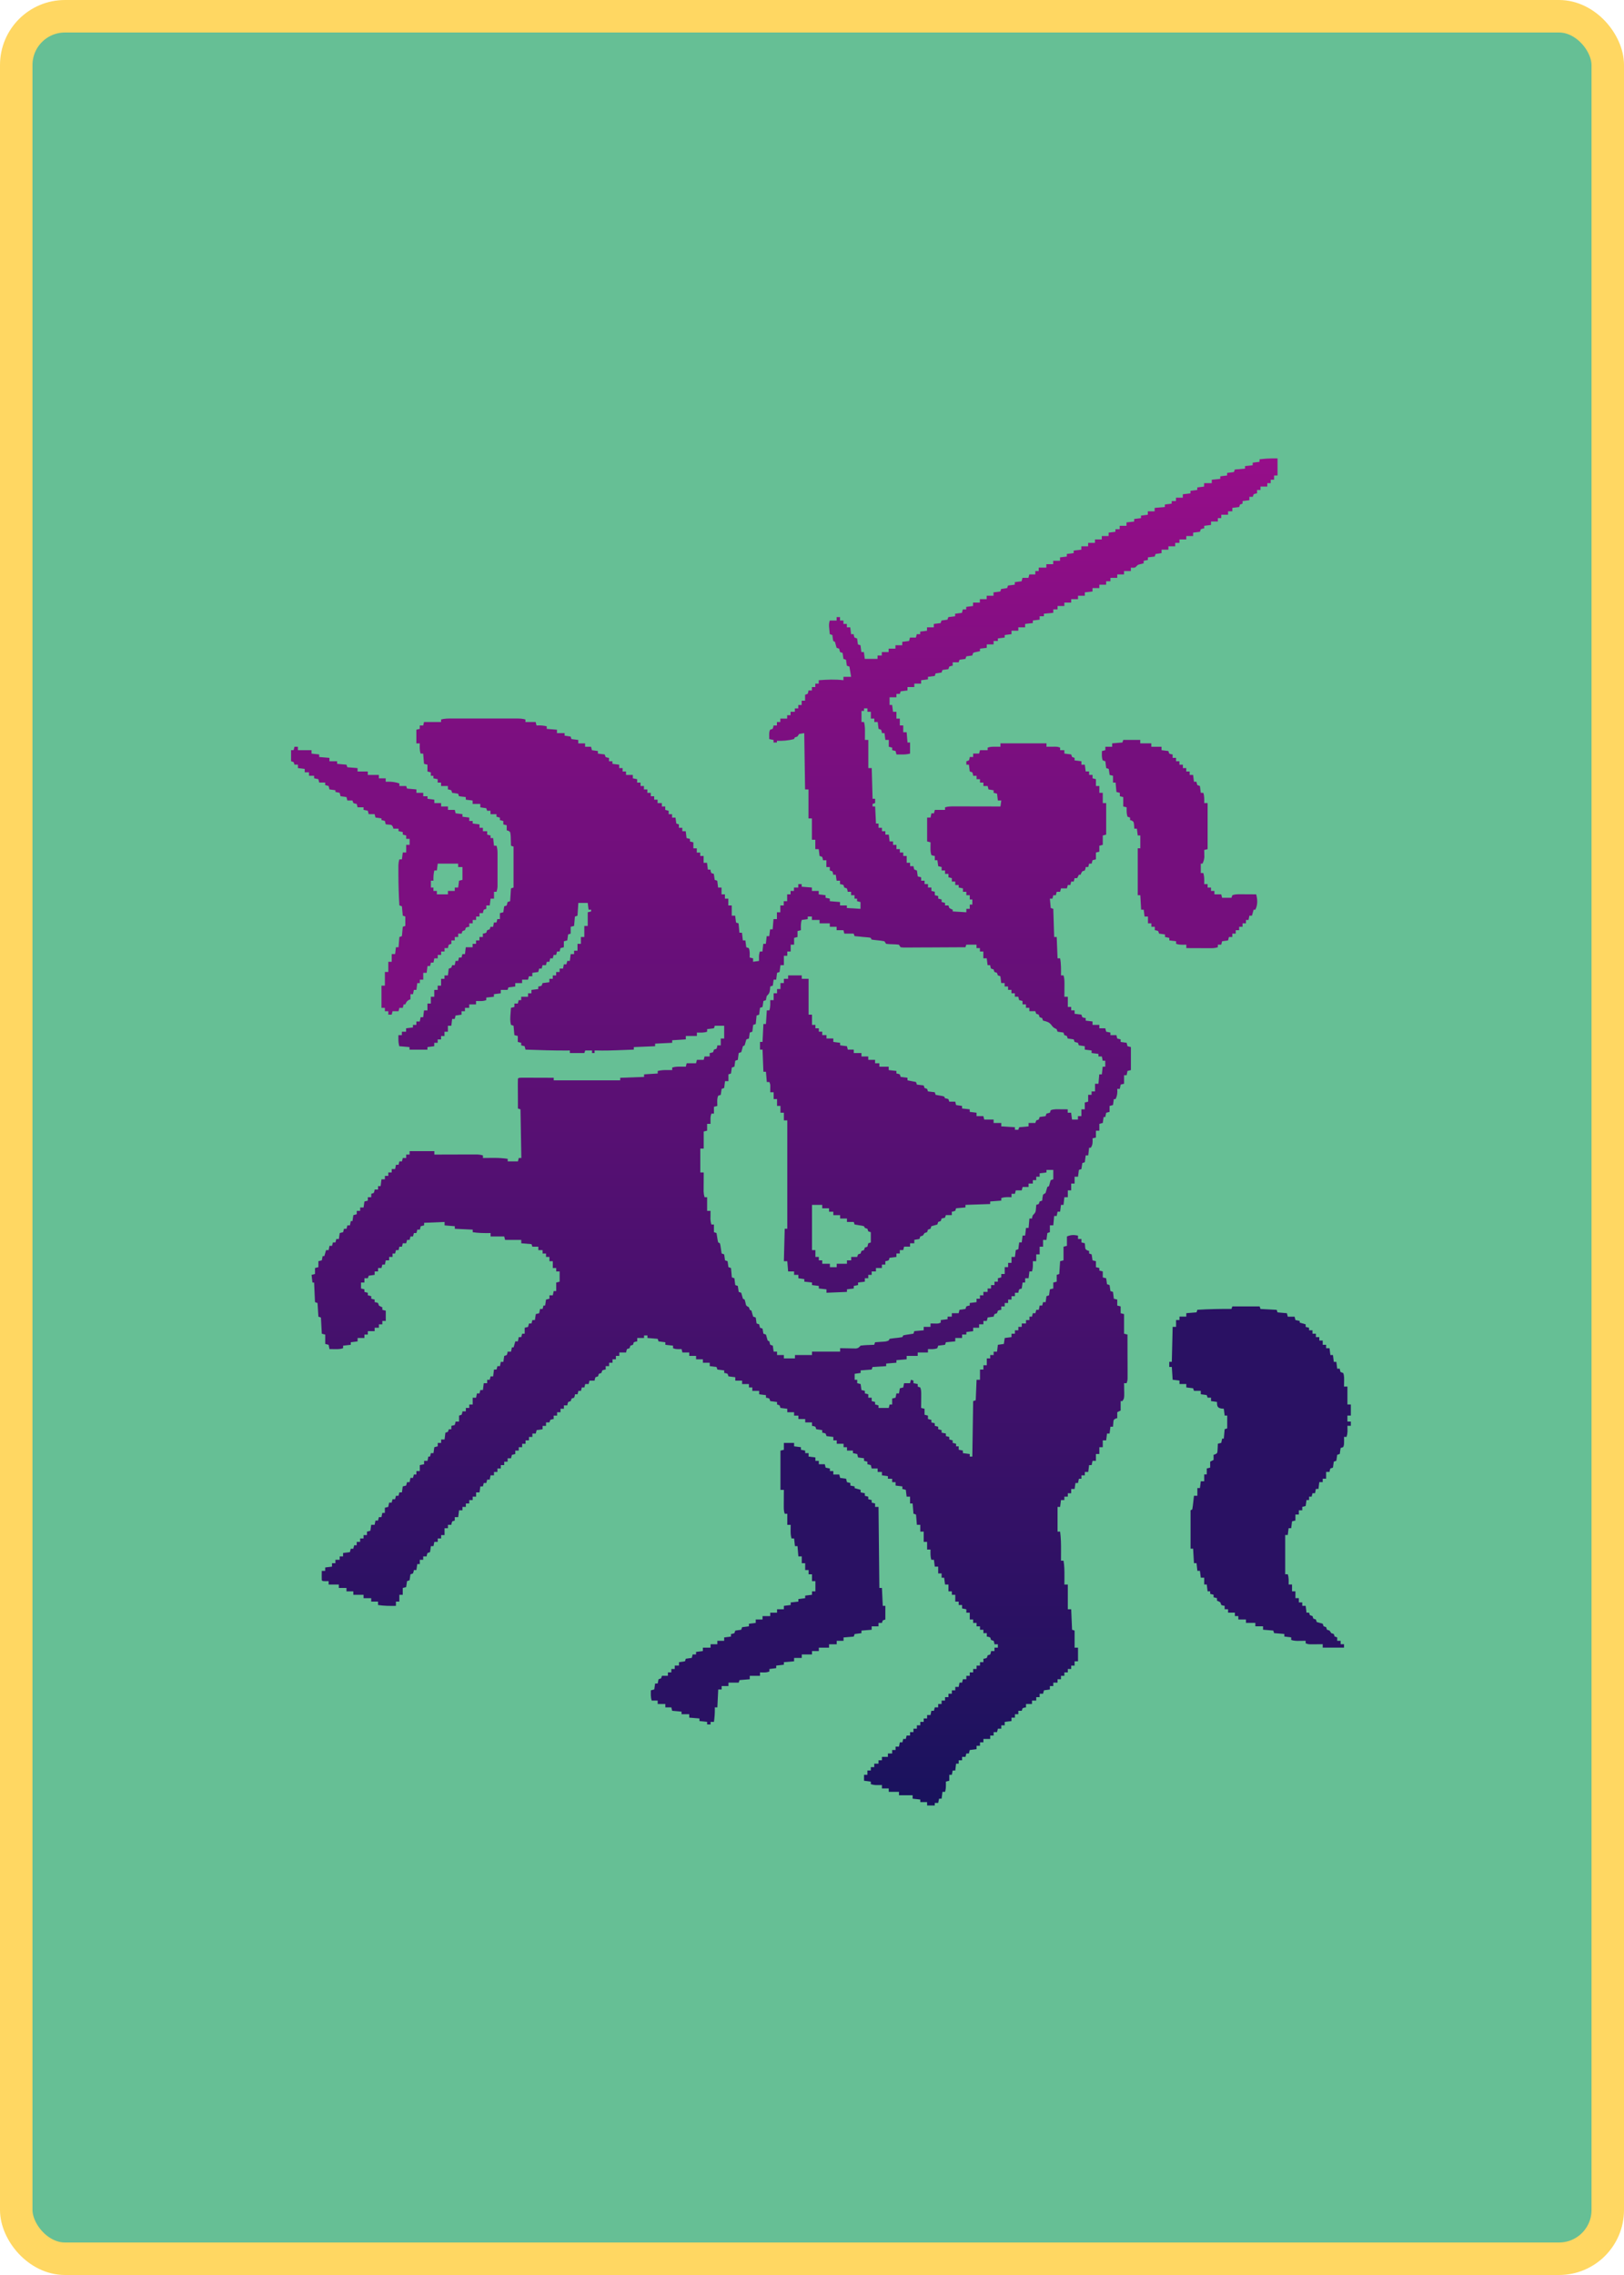 <svg width="50" height="70" viewBox="0 0 50 70" fill="none" xmlns="http://www.w3.org/2000/svg" xmlns:xlink="http://www.w3.org/1999/xlink">
	<desc>
			Created with Pixso.
	</desc>
	<defs>
		<clipPath id="clip27_1132">
			<rect id="horse 1" width="42" height="42" transform="translate(4 14)" fill="white" fill-opacity="0"/>
		</clipPath>
		<clipPath id="clip27_1131">
			<rect id="card1" rx="1.5" width="49" height="69" transform="translate(0.5 0.5)" fill="white" fill-opacity="0"/>
		</clipPath>
		<linearGradient id="paint_linear_27_1133_0" x1="24.463" y1="14.105" x2="24.463" y2="55.554" gradientUnits="userSpaceOnUse">
			<stop stop-color="#960E89"/>
			<stop offset="1" stop-color="#19125D"/>
		</linearGradient>
	</defs>
	<rect id="card1" rx="1.5" width="49" height="69" transform="translate(0.5 0.5)" fill="#66BF95" fill-opacity="1"/>
	<g clip-path="url(#clip27_1131)">
		<rect id="horse 1" width="42" height="42" transform="translate(4 14)" fill="#FFFFFF" fill-opacity="0"/>
		<g clip-path="url(#clip27_1132)">
			<path id="Vector" d="M39.333 14.105L39.333 14.63L39.227 14.63L39.227 14.761L39.123 14.761L39.123 14.866L39.018 14.866L39.018 14.971L38.808 14.971L38.808 15.076L38.703 15.076L38.703 15.181C38.685 15.184 38.669 15.187 38.651 15.189C38.634 15.195 38.616 15.201 38.598 15.207L38.571 15.286L38.466 15.286L38.466 15.391L38.256 15.418L38.256 15.496C38.217 15.509 38.217 15.509 38.177 15.523L38.151 15.601L37.941 15.627L37.941 15.732L37.81 15.732L37.81 15.838L37.6 15.838L37.6 15.943L37.495 15.943L37.495 16.047L37.285 16.047L37.285 16.152L37.075 16.179L37.075 16.258C37.058 16.26 37.041 16.263 37.024 16.266C37.006 16.272 36.988 16.278 36.97 16.284L36.944 16.363L36.734 16.389L36.734 16.494L36.524 16.494L36.524 16.599L36.313 16.599L36.313 16.704L36.183 16.704L36.183 16.809L35.973 16.809L35.973 16.914L35.763 16.914L35.763 17.019C35.702 17.027 35.641 17.036 35.579 17.045L35.552 17.124L35.342 17.15L35.342 17.229L35.211 17.255L35.211 17.334C35.183 17.341 35.154 17.348 35.124 17.355C35.03 17.377 35.03 17.377 34.985 17.429C34.949 17.465 34.949 17.465 34.878 17.47C34.858 17.468 34.838 17.467 34.817 17.465L34.817 17.57L34.607 17.57L34.607 17.675L34.398 17.675L34.398 17.78L34.188 17.78L34.188 17.885L34.056 17.885L34.056 17.99L33.846 17.99L33.846 18.095L33.636 18.095L33.636 18.2C33.558 18.209 33.48 18.217 33.4 18.226L33.4 18.331L33.19 18.331L33.19 18.436L32.98 18.436L32.98 18.541L32.77 18.541L32.77 18.646L32.56 18.646L32.56 18.751L32.429 18.751L32.429 18.856L32.14 18.883L32.14 18.961L32.009 18.961L32.009 19.066L31.799 19.093L31.799 19.171C31.721 19.18 31.643 19.189 31.562 19.198L31.562 19.302L31.352 19.302L31.352 19.407L31.143 19.407L31.143 19.512L30.933 19.539L30.933 19.617L30.723 19.644L30.723 19.723L30.591 19.723L30.591 19.828L30.381 19.828L30.381 19.933L30.171 19.959L30.171 20.038C30.156 20.04 30.142 20.043 30.127 20.046C30.107 20.05 30.088 20.055 30.068 20.059C30.049 20.063 30.029 20.067 30.01 20.071C29.994 20.077 29.977 20.083 29.961 20.09L29.935 20.169C29.875 20.177 29.814 20.186 29.751 20.195L29.725 20.274C29.665 20.282 29.604 20.291 29.541 20.3L29.515 20.379L29.331 20.379L29.331 20.484C29.314 20.486 29.297 20.489 29.28 20.492C29.262 20.498 29.245 20.504 29.226 20.51L29.2 20.589C29.139 20.597 29.079 20.606 29.016 20.615L28.99 20.694C28.929 20.702 28.869 20.711 28.806 20.72L28.78 20.799L28.57 20.825L28.57 20.904L28.36 20.93L28.36 21.035L28.15 21.035L28.15 21.14L27.94 21.14L27.94 21.245L27.73 21.271L27.704 21.35L27.599 21.35L27.599 21.455L27.389 21.455L27.389 21.691L27.467 21.691L27.494 21.901L27.599 21.901L27.599 22.111L27.704 22.111L27.704 22.321L27.809 22.321L27.809 22.531L27.914 22.531L27.94 22.846L28.019 22.846L28.019 23.188C27.922 23.212 27.849 23.216 27.751 23.215C27.723 23.215 27.694 23.215 27.665 23.215C27.644 23.214 27.622 23.214 27.6 23.214L27.574 23.109L27.469 23.082L27.469 23.004L27.364 22.977L27.364 22.767L27.259 22.767L27.232 22.558L27.154 22.558C27.15 22.532 27.15 22.532 27.145 22.507C27.14 22.489 27.134 22.471 27.127 22.453C27.102 22.444 27.076 22.435 27.049 22.426L27.023 22.216L26.918 22.216L26.918 22.111L26.812 22.111L26.812 21.901L26.707 21.901L26.707 21.796L26.602 21.796L26.602 21.875L26.524 21.875L26.524 22.216L26.602 22.216C26.632 22.333 26.632 22.446 26.63 22.565C26.63 22.585 26.63 22.604 26.63 22.624C26.63 22.672 26.629 22.72 26.629 22.767L26.734 22.767L26.734 23.634L26.839 23.634L26.865 24.578L26.944 24.578L26.944 24.71C26.918 24.718 26.892 24.727 26.865 24.736L26.865 24.815L26.944 24.815L26.97 25.34L27.049 25.34L27.049 25.471L27.154 25.471L27.154 25.576L27.259 25.576L27.259 25.681L27.364 25.681L27.39 25.891L27.495 25.891L27.495 25.996L27.6 25.996L27.6 26.127L27.705 26.127L27.705 26.232L27.81 26.232L27.81 26.337L27.915 26.337L27.915 26.547L28.02 26.547L28.02 26.652L28.125 26.652C28.129 26.677 28.129 26.677 28.133 26.703C28.139 26.721 28.145 26.739 28.151 26.757C28.177 26.766 28.203 26.774 28.23 26.784L28.256 26.967L28.361 26.994L28.361 27.099L28.466 27.099L28.466 27.203L28.571 27.203L28.571 27.308L28.676 27.308L28.676 27.413L28.781 27.44L28.781 27.545L28.886 27.571L28.886 27.65L28.991 27.676L28.991 27.755L29.096 27.781L29.096 27.86L29.201 27.86L29.227 27.939C29.28 27.97 29.28 27.97 29.332 27.991L29.332 28.044L29.752 28.07L29.752 27.965L29.857 27.965L29.857 27.834L29.936 27.834L29.936 27.676L29.857 27.676L29.857 27.545L29.752 27.545L29.752 27.44L29.648 27.44L29.648 27.335L29.516 27.308L29.516 27.23L29.411 27.23L29.411 27.125L29.306 27.125L29.306 27.02L29.201 26.994L29.201 26.889L29.096 26.889L29.096 26.784L28.991 26.784L28.991 26.678L28.886 26.652L28.86 26.468L28.781 26.468L28.781 26.337C28.765 26.335 28.748 26.332 28.73 26.329C28.712 26.323 28.695 26.317 28.676 26.311C28.648 26.225 28.648 26.16 28.648 26.07C28.649 26.041 28.649 26.013 28.649 25.983C28.649 25.951 28.649 25.951 28.65 25.917L28.545 25.891L28.545 25.156L28.65 25.156L28.676 25.025L28.755 25.025L28.781 24.92L29.096 24.92L29.096 24.841C29.186 24.814 29.267 24.812 29.359 24.812L29.456 24.812C29.508 24.812 29.508 24.812 29.561 24.812C29.596 24.812 29.632 24.812 29.668 24.812C29.762 24.812 29.855 24.813 29.949 24.813C30.044 24.813 30.141 24.813 30.237 24.813C30.425 24.814 30.613 24.814 30.802 24.815L30.828 24.631L30.723 24.631L30.697 24.421L30.592 24.395L30.592 24.316C30.54 24.307 30.488 24.299 30.434 24.29L30.408 24.185L30.277 24.185L30.277 24.08L30.172 24.08L30.172 23.975L30.067 23.975L30.067 23.87L29.962 23.87C29.958 23.845 29.958 23.845 29.954 23.819C29.948 23.801 29.941 23.783 29.936 23.765C29.91 23.756 29.883 23.747 29.857 23.738L29.831 23.529L29.752 23.529L29.752 23.424C29.778 23.415 29.804 23.406 29.831 23.397C29.85 23.344 29.85 23.344 29.857 23.292L29.962 23.292L29.962 23.187L30.145 23.187L30.172 23.082L30.408 23.082L30.408 23.003C30.494 22.975 30.559 22.975 30.649 22.976C30.678 22.976 30.706 22.976 30.735 22.976C30.769 22.977 30.769 22.977 30.802 22.977L30.802 22.872L32.219 22.872L32.219 22.977C32.243 22.977 32.267 22.977 32.291 22.976C32.337 22.976 32.337 22.976 32.385 22.976C32.416 22.975 32.447 22.975 32.478 22.975C32.56 22.977 32.56 22.977 32.639 23.003L32.639 23.082L32.77 23.082L32.77 23.187L32.98 23.213L33.007 23.292C33.033 23.301 33.059 23.309 33.085 23.319L33.085 23.397L33.295 23.424L33.295 23.529L33.4 23.529L33.427 23.738L33.532 23.738L33.532 23.843L33.637 23.843L33.637 23.948L33.742 23.975L33.742 24.185L33.847 24.185L33.847 24.395L33.952 24.395L33.952 24.71L34.057 24.71L34.057 25.681L33.952 25.707L33.952 25.996L33.847 26.022L33.847 26.206L33.742 26.232L33.742 26.442L33.637 26.468L33.61 26.573L33.532 26.573L33.505 26.678L33.427 26.678C33.423 26.704 33.423 26.704 33.419 26.729C33.413 26.747 33.407 26.765 33.4 26.784C33.374 26.792 33.349 26.801 33.322 26.81C33.29 26.862 33.29 26.862 33.269 26.915L33.217 26.915L33.164 27.02L33.085 27.02L33.059 27.125L32.98 27.125L32.954 27.23L32.876 27.23L32.849 27.335L32.666 27.335L32.639 27.44L32.534 27.44L32.508 27.545L32.429 27.545L32.403 27.65L32.324 27.65L32.351 27.939C32.377 27.947 32.402 27.956 32.429 27.965L32.456 28.831L32.534 28.831L32.56 29.487L32.639 29.487C32.672 29.662 32.668 29.834 32.666 30.012L32.744 30.012C32.768 30.093 32.773 30.164 32.773 30.248C32.773 30.273 32.773 30.297 32.773 30.323C32.773 30.348 32.773 30.373 32.772 30.399C32.772 30.425 32.772 30.451 32.772 30.478C32.772 30.541 32.771 30.605 32.77 30.669L32.876 30.669L32.876 30.983L32.98 30.983L32.98 31.088L33.085 31.088L33.085 31.194L33.295 31.22L33.322 31.299C33.374 31.318 33.374 31.318 33.427 31.325L33.427 31.404L33.637 31.43L33.637 31.535L33.847 31.535L33.847 31.64L34.03 31.64L34.057 31.745L34.188 31.771L34.188 31.85L34.372 31.85L34.398 31.955L34.503 31.981L34.503 32.06C34.563 32.068 34.624 32.077 34.687 32.086L34.713 32.191L34.818 32.217L34.818 32.926L34.713 32.952L34.687 33.084L34.608 33.084L34.608 33.346L34.503 33.372L34.477 33.504L34.398 33.504C34.399 33.545 34.399 33.545 34.401 33.587C34.398 33.68 34.386 33.736 34.346 33.819L34.293 33.819L34.267 34.002L34.162 34.029L34.162 34.212L34.057 34.239L34.03 34.37L33.978 34.37L33.952 34.553L33.847 34.58L33.847 34.79L33.742 34.79L33.742 35L33.637 35.026C33.638 35.068 33.638 35.068 33.64 35.111C33.637 35.201 33.631 35.242 33.584 35.315L33.532 35.315L33.505 35.551L33.427 35.551L33.4 35.761C33.374 35.77 33.349 35.778 33.322 35.787L33.295 35.971C33.27 35.98 33.244 35.988 33.217 35.997L33.19 36.207L33.085 36.207L33.085 36.417L32.98 36.417L32.98 36.627L32.876 36.627L32.876 36.837L32.77 36.837L32.744 37.074L32.666 37.074L32.639 37.283L32.56 37.283L32.534 37.415L32.456 37.415L32.429 37.703L32.324 37.703L32.324 37.913C32.298 37.922 32.273 37.931 32.246 37.94L32.219 38.15L32.114 38.15L32.114 38.36L32.009 38.36L32.009 38.596L31.904 38.596L31.904 38.806L31.799 38.806C31.8 38.855 31.8 38.855 31.801 38.904C31.801 38.981 31.797 39.048 31.773 39.121L31.694 39.121L31.668 39.331L31.563 39.331L31.563 39.462L31.484 39.462L31.458 39.646C31.432 39.655 31.406 39.663 31.379 39.672C31.36 39.725 31.36 39.725 31.353 39.777L31.248 39.777L31.248 39.882L31.143 39.882L31.143 39.987L31.038 39.987L31.038 40.092L30.933 40.092L30.933 40.197L30.828 40.197L30.828 40.302C30.803 40.306 30.803 40.306 30.777 40.31C30.759 40.316 30.741 40.322 30.723 40.328L30.697 40.407C30.671 40.416 30.645 40.425 30.618 40.434L30.592 40.512C30.531 40.521 30.47 40.529 30.408 40.538L30.382 40.644L30.277 40.644L30.277 40.748L30.145 40.748L30.145 40.853L29.962 40.853L29.962 40.959L29.752 40.985L29.752 41.063L29.621 41.063L29.621 41.169L29.411 41.169L29.411 41.273L29.122 41.3L29.096 41.379L28.885 41.405L28.859 41.483C28.768 41.522 28.669 41.512 28.57 41.51L28.57 41.615L28.255 41.615L28.255 41.72L27.914 41.72L27.914 41.825L27.599 41.851L27.599 41.93L27.284 41.956L27.284 42.035L26.864 42.061L26.838 42.14L26.497 42.166L26.497 42.245C26.436 42.253 26.375 42.262 26.313 42.271L26.313 42.455L26.392 42.455L26.392 42.56L26.497 42.586L26.523 42.77L26.628 42.796L26.628 42.875L26.733 42.901L26.733 43.006L26.838 43.006L26.838 43.111L26.943 43.137L26.943 43.216L27.048 43.242L27.048 43.321L27.363 43.321L27.389 43.216L27.468 43.216L27.468 43.032L27.573 43.006L27.599 42.875L27.678 42.875L27.704 42.717L27.809 42.691L27.835 42.56L28.019 42.56L28.045 42.455C28.071 42.463 28.098 42.472 28.124 42.481L28.124 42.56L28.255 42.586L28.255 42.665C28.281 42.673 28.308 42.682 28.334 42.691C28.364 42.767 28.364 42.84 28.363 42.921C28.363 42.944 28.363 42.968 28.363 42.992C28.363 43.016 28.362 43.04 28.362 43.065C28.362 43.09 28.362 43.114 28.362 43.14C28.361 43.2 28.361 43.261 28.36 43.321L28.465 43.347L28.465 43.531L28.57 43.557L28.57 43.662L28.675 43.688L28.675 43.767L28.78 43.794L28.78 43.872L28.885 43.898L28.885 43.977L28.99 44.004L28.99 44.082L29.122 44.108L29.122 44.187L29.227 44.214L29.227 44.292L29.331 44.319L29.331 44.397L29.436 44.423L29.436 44.502L29.516 44.502L29.516 44.607L29.646 44.633L29.646 44.712L29.857 44.739L29.857 44.817L29.936 44.817L29.962 43.111C29.988 43.102 30.014 43.094 30.041 43.085L30.067 42.455L30.172 42.455L30.172 42.14L30.277 42.14L30.277 42.008L30.382 42.008L30.382 41.798L30.487 41.798L30.487 41.694L30.592 41.694L30.592 41.589L30.697 41.589L30.723 41.379C30.784 41.37 30.844 41.361 30.907 41.352L30.933 41.169L31.143 41.142L31.143 41.037L31.248 41.037L31.248 40.932L31.353 40.932L31.353 40.827L31.458 40.827L31.458 40.722L31.589 40.722L31.589 40.617L31.694 40.617L31.694 40.512L31.773 40.512L31.799 40.407L31.878 40.407L31.904 40.302L31.983 40.302L32.009 40.171L32.088 40.171L32.114 40.066L32.193 40.066L32.219 39.882C32.245 39.874 32.271 39.865 32.298 39.856L32.324 39.672L32.429 39.646L32.429 39.462L32.534 39.436L32.534 39.226C32.56 39.217 32.586 39.209 32.613 39.2L32.639 38.806L32.744 38.78L32.744 38.36L32.849 38.334L32.849 38.045C32.974 37.993 33.058 37.992 33.19 38.019L33.19 38.123L33.295 38.123L33.295 38.228L33.4 38.255C33.404 38.299 33.404 38.299 33.407 38.343C33.416 38.44 33.416 38.44 33.481 38.476C33.498 38.481 33.514 38.486 33.532 38.491L33.532 38.57C33.558 38.578 33.584 38.587 33.61 38.596L33.637 38.78L33.742 38.806L33.742 38.99L33.847 39.016L33.847 39.095L33.952 39.121L33.952 39.305L34.057 39.331L34.083 39.515C34.109 39.523 34.135 39.532 34.162 39.541L34.188 39.725C34.214 39.733 34.24 39.742 34.267 39.751L34.293 39.961L34.398 39.987L34.398 40.171L34.503 40.197L34.503 40.407L34.608 40.434L34.608 41.037L34.713 41.063C34.714 41.264 34.714 41.465 34.714 41.665C34.714 41.733 34.715 41.801 34.715 41.869C34.715 41.967 34.715 42.065 34.716 42.163C34.716 42.194 34.716 42.224 34.716 42.256L34.716 42.342C34.716 42.379 34.716 42.379 34.716 42.418C34.713 42.481 34.713 42.481 34.687 42.56L34.608 42.56C34.609 42.606 34.609 42.606 34.61 42.654C34.61 42.695 34.611 42.735 34.611 42.776C34.612 42.797 34.612 42.817 34.613 42.838C34.614 43.025 34.614 43.025 34.556 43.111L34.503 43.111L34.503 43.4L34.398 43.453L34.398 43.636C34.373 43.643 34.373 43.643 34.347 43.649C34.289 43.683 34.289 43.683 34.28 43.739C34.274 43.792 34.27 43.846 34.267 43.899L34.188 43.899L34.162 44.109L34.083 44.109L34.057 44.319L33.952 44.319L33.952 44.529L33.847 44.529L33.847 44.739L33.742 44.739L33.742 44.949L33.637 44.949L33.61 45.08L33.532 45.08L33.505 45.29L33.4 45.29L33.4 45.395L33.295 45.395L33.295 45.5L33.217 45.5L33.19 45.631L33.112 45.631L33.085 45.815L32.98 45.815L32.98 45.946L32.876 45.946L32.876 46.051L32.77 46.051L32.77 46.156L32.666 46.156L32.639 46.366L32.56 46.366L32.56 47.127L32.639 47.127C32.665 47.322 32.669 47.511 32.667 47.708C32.667 47.753 32.667 47.753 32.667 47.799C32.666 47.873 32.666 47.947 32.666 48.021L32.744 48.021C32.772 48.179 32.773 48.331 32.772 48.491C32.772 48.516 32.772 48.542 32.772 48.568C32.772 48.63 32.771 48.693 32.77 48.755L32.876 48.755L32.876 49.516L32.98 49.516L33.007 50.146C33.033 50.155 33.059 50.164 33.085 50.172L33.085 50.697L33.19 50.697L33.19 51.117L33.085 51.117L33.085 51.249L32.98 51.249L32.98 51.354L32.876 51.354L32.876 51.459L32.77 51.459L32.77 51.564L32.666 51.564L32.666 51.669L32.56 51.669L32.56 51.774L32.429 51.774L32.429 51.879L32.324 51.879L32.324 51.984C32.264 51.992 32.203 52.001 32.141 52.01L32.114 52.115L32.009 52.115L32.009 52.22L31.904 52.22L31.904 52.325L31.773 52.325L31.773 52.43L31.589 52.43L31.589 52.535C31.572 52.538 31.556 52.541 31.538 52.543C31.52 52.549 31.502 52.555 31.484 52.561L31.458 52.64L31.353 52.64L31.353 52.745L31.248 52.745L31.248 52.85L31.143 52.85L31.143 52.955L30.933 52.981L30.933 53.086L30.828 53.086L30.828 53.191L30.723 53.191L30.697 53.296L30.592 53.296L30.592 53.401L30.487 53.401L30.487 53.506L30.277 53.506L30.277 53.611L30.172 53.611L30.172 53.716L30.067 53.716L30.067 53.821L29.857 53.847L29.831 53.953L29.752 53.953L29.726 54.057L29.621 54.057L29.621 54.163L29.516 54.163L29.516 54.267L29.436 54.267L29.411 54.477L29.331 54.477L29.306 54.609L29.227 54.609L29.227 54.792L29.122 54.819C29.123 54.868 29.123 54.868 29.123 54.917C29.123 54.994 29.12 55.06 29.096 55.134L29.017 55.134L28.99 55.344L28.912 55.344L28.885 55.475L28.78 55.475L28.78 55.554L28.544 55.554L28.544 55.449L28.334 55.449L28.334 55.37C28.256 55.361 28.178 55.353 28.098 55.344L28.098 55.239L27.678 55.239L27.678 55.134L27.363 55.134L27.363 55.029L27.153 55.029L27.153 54.924C27.137 54.924 27.121 54.924 27.105 54.925C27.073 54.925 27.073 54.925 27.041 54.925C27.02 54.926 27 54.926 26.979 54.926C26.919 54.924 26.869 54.914 26.811 54.898L26.811 54.819L26.602 54.792L26.602 54.609L26.706 54.609L26.706 54.477L26.811 54.477L26.811 54.373L26.916 54.373L26.916 54.267L27.048 54.267L27.048 54.163L27.153 54.163L27.153 54.057L27.337 54.057L27.337 53.953L27.468 53.953L27.468 53.847L27.573 53.847L27.573 53.742L27.678 53.742L27.704 53.611L27.783 53.611L27.809 53.506L27.888 53.506L27.914 53.401L28.019 53.401L28.019 53.296L28.124 53.296L28.124 53.191L28.229 53.191L28.229 53.086L28.334 53.086L28.334 52.981L28.439 52.981L28.439 52.876L28.544 52.876L28.544 52.771L28.649 52.771L28.675 52.64L28.754 52.64L28.78 52.535L28.885 52.535L28.885 52.43L28.99 52.43L28.99 52.325L29.096 52.325L29.096 52.22L29.201 52.22L29.201 52.115L29.306 52.115L29.306 52.01L29.411 52.01L29.411 51.905L29.516 51.905L29.541 51.774L29.621 51.774L29.646 51.669L29.752 51.669L29.752 51.564L29.857 51.564L29.857 51.459L29.962 51.459L29.962 51.354L30.067 51.354L30.067 51.249L30.172 51.249L30.172 51.144L30.277 51.144L30.277 51.039C30.294 51.036 30.311 51.033 30.328 51.031C30.346 51.025 30.363 51.019 30.382 51.013L30.408 50.934C30.434 50.925 30.46 50.916 30.487 50.907C30.506 50.855 30.506 50.855 30.513 50.803L30.618 50.803L30.618 50.697L30.723 50.697L30.723 50.593L30.618 50.593C30.614 50.567 30.614 50.567 30.61 50.542C30.604 50.524 30.598 50.506 30.592 50.487C30.566 50.479 30.54 50.47 30.513 50.461L30.487 50.383C30.434 50.363 30.434 50.363 30.382 50.356L30.382 50.251L30.277 50.251L30.277 50.146L30.172 50.146L30.172 50.041L30.067 50.041L30.067 49.936L29.962 49.936L29.962 49.831L29.857 49.831L29.857 49.621L29.752 49.621L29.752 49.516L29.621 49.49L29.621 49.385L29.516 49.385L29.516 49.28L29.411 49.28L29.411 49.07L29.306 49.07L29.306 48.965L29.201 48.965L29.201 48.755L29.096 48.755L29.069 48.545L28.99 48.545L28.99 48.414L28.885 48.414L28.885 48.204L28.78 48.204L28.754 47.994L28.675 47.994C28.641 47.889 28.648 47.788 28.649 47.679L28.544 47.679L28.544 47.443L28.439 47.443L28.439 47.127L28.334 47.127L28.334 46.917L28.229 46.917L28.203 46.602C28.177 46.594 28.151 46.585 28.124 46.576L28.098 46.261L28.019 46.261L28.019 46.051L27.914 46.051L27.888 45.841L27.783 45.815L27.783 45.736L27.573 45.71L27.573 45.605L27.468 45.605L27.468 45.5L27.337 45.5L27.337 45.421C27.276 45.413 27.215 45.404 27.153 45.395L27.153 45.29L27.021 45.29L27.021 45.185L26.838 45.185L26.811 45.08L26.706 45.054L26.706 44.975L26.602 44.949L26.602 44.87C26.541 44.861 26.48 44.853 26.418 44.844L26.392 44.739L26.26 44.712L26.26 44.634L26.077 44.634L26.077 44.529L25.972 44.529L25.972 44.424L25.762 44.424L25.762 44.319L25.657 44.319L25.657 44.214L25.447 44.188L25.42 44.109C25.368 44.09 25.368 44.09 25.315 44.083L25.315 44.004C25.255 43.995 25.194 43.986 25.132 43.977L25.105 43.899C25.052 43.88 25.052 43.88 25 43.873L25 43.767L24.791 43.767L24.791 43.663L24.581 43.663L24.581 43.557L24.449 43.557L24.449 43.453L24.239 43.453L24.239 43.347L24.029 43.321L24.003 43.242C23.977 43.234 23.951 43.225 23.924 43.216L23.924 43.138L23.714 43.111L23.688 43.032C23.635 43.013 23.635 43.013 23.583 43.006L23.583 42.928L23.373 42.901L23.373 42.796L23.163 42.796L23.163 42.691L23.058 42.691L23.058 42.586L22.848 42.586L22.848 42.481L22.638 42.481L22.638 42.376L22.428 42.35L22.402 42.271C22.349 42.252 22.349 42.252 22.297 42.245L22.297 42.166L22.087 42.14L22.061 42.061L21.851 42.035L21.851 41.93L21.641 41.93L21.641 41.825L21.431 41.825L21.431 41.72L21.221 41.72L21.221 41.615L21.01 41.615L20.984 41.51C20.956 41.511 20.927 41.511 20.898 41.512C20.8 41.51 20.8 41.51 20.722 41.484L20.722 41.405C20.644 41.396 20.566 41.388 20.485 41.379L20.485 41.3L20.275 41.274L20.249 41.195L19.934 41.169L19.934 41.09L19.829 41.09L19.829 41.169L19.619 41.169L19.619 41.274C19.602 41.276 19.585 41.279 19.568 41.282C19.55 41.288 19.533 41.294 19.514 41.3L19.488 41.379C19.462 41.387 19.436 41.396 19.409 41.405L19.383 41.484C19.357 41.492 19.331 41.501 19.304 41.51C19.285 41.563 19.285 41.563 19.278 41.615L19.068 41.615L19.068 41.72L18.963 41.72L18.963 41.825L18.858 41.825L18.858 41.93L18.753 41.93L18.753 42.035L18.648 42.035L18.648 42.14C18.631 42.143 18.614 42.145 18.597 42.148C18.579 42.154 18.561 42.16 18.543 42.166L18.517 42.245C18.491 42.254 18.465 42.262 18.438 42.271L18.412 42.35C18.386 42.359 18.36 42.367 18.333 42.376C18.314 42.429 18.314 42.429 18.307 42.481L18.149 42.481L18.123 42.586L18.018 42.586L17.992 42.691L17.913 42.691L17.887 42.796L17.808 42.796L17.782 42.901L17.703 42.901C17.7 42.918 17.697 42.935 17.695 42.952C17.686 42.979 17.686 42.979 17.677 43.006C17.651 43.015 17.625 43.024 17.598 43.032L17.572 43.111C17.546 43.12 17.52 43.129 17.493 43.138C17.474 43.191 17.474 43.191 17.467 43.242L17.362 43.242L17.362 43.347L17.257 43.347L17.257 43.453L17.152 43.453L17.152 43.557L17.047 43.557L17.047 43.663C17.03 43.665 17.013 43.668 16.996 43.671C16.978 43.677 16.96 43.683 16.942 43.689L16.916 43.767L16.811 43.767L16.811 43.873L16.706 43.873L16.706 43.977C16.645 43.986 16.584 43.995 16.521 44.004L16.496 44.109L16.391 44.109L16.391 44.214L16.286 44.214L16.286 44.319L16.181 44.319L16.181 44.424L16.076 44.424L16.076 44.529L15.971 44.529L15.971 44.634L15.865 44.634L15.865 44.739L15.76 44.765L15.734 44.87L15.629 44.87L15.629 44.975L15.524 44.975L15.524 45.08L15.419 45.08L15.419 45.185L15.315 45.185L15.315 45.29L15.209 45.29L15.209 45.395L15.104 45.395L15.078 45.526L14.999 45.526L14.973 45.631L14.894 45.631L14.868 45.736L14.789 45.736L14.763 45.92L14.658 45.92L14.658 46.051L14.553 46.051L14.553 46.156L14.448 46.156L14.448 46.261L14.343 46.261L14.343 46.366L14.238 46.366L14.238 46.471L14.133 46.471L14.107 46.681L14.002 46.681L14.002 46.786C13.976 46.795 13.95 46.804 13.923 46.812C13.904 46.865 13.904 46.865 13.896 46.917L13.791 46.917L13.791 47.023L13.687 47.023L13.687 47.233L13.582 47.233L13.582 47.337L13.477 47.337L13.477 47.443L13.372 47.443L13.346 47.574L13.267 47.574L13.24 47.758C13.214 47.766 13.188 47.775 13.162 47.784C13.143 47.837 13.143 47.837 13.135 47.889L13.03 47.889L13.03 47.994L12.925 47.994L12.925 48.125L12.847 48.125C12.834 48.216 12.834 48.216 12.82 48.309L12.742 48.309C12.739 48.325 12.736 48.342 12.733 48.36C12.727 48.377 12.722 48.395 12.715 48.414C12.69 48.422 12.664 48.431 12.637 48.44C12.623 48.531 12.623 48.531 12.61 48.624C12.585 48.632 12.559 48.641 12.532 48.65C12.519 48.741 12.519 48.741 12.505 48.834L12.4 48.86L12.4 49.07L12.295 49.07L12.295 49.28L12.19 49.28L12.19 49.411C12.004 49.414 11.823 49.414 11.639 49.385L11.639 49.28L11.429 49.28L11.429 49.175L11.193 49.175L11.193 49.07L10.878 49.07L10.878 48.965L10.668 48.965L10.668 48.86L10.432 48.86L10.432 48.755L10.117 48.755L10.117 48.65C10.087 48.651 10.057 48.651 10.026 48.652C9.933 48.65 9.933 48.65 9.907 48.624C9.905 48.575 9.905 48.526 9.905 48.478C9.905 48.451 9.906 48.425 9.906 48.397C9.906 48.377 9.906 48.356 9.907 48.335L10.012 48.335L10.012 48.23L10.222 48.204L10.222 48.099L10.327 48.099L10.327 47.994L10.458 47.994L10.458 47.889L10.563 47.889L10.563 47.784L10.773 47.758L10.799 47.653L10.878 47.653L10.904 47.547L10.983 47.547L10.983 47.443L11.088 47.443L11.088 47.337L11.193 47.337L11.193 47.233L11.298 47.233L11.298 47.127L11.403 47.101C11.416 47.01 11.416 47.01 11.429 46.917L11.534 46.917L11.56 46.786L11.639 46.786L11.665 46.681L11.744 46.681L11.771 46.55L11.849 46.55L11.849 46.392L11.954 46.366L11.98 46.235L12.059 46.235L12.085 46.13L12.164 46.13L12.19 46.025L12.269 46.025L12.295 45.92L12.374 45.92C12.387 45.829 12.387 45.829 12.4 45.736L12.505 45.71L12.532 45.605L12.61 45.605L12.637 45.474L12.715 45.474L12.742 45.369L12.82 45.369L12.82 45.264L12.925 45.264L12.925 45.08L13.057 45.054L13.057 44.949L13.162 44.949L13.188 44.818L13.24 44.818L13.267 44.712L13.346 44.712L13.372 44.529L13.477 44.502L13.477 44.398L13.582 44.398L13.582 44.292L13.687 44.292L13.713 44.083C13.739 44.074 13.765 44.065 13.791 44.056L13.818 43.977L13.896 43.977L13.896 43.873L14.002 43.846L14.028 43.741L14.133 43.741L14.133 43.557C14.159 43.549 14.185 43.54 14.212 43.531C14.231 43.478 14.231 43.478 14.238 43.426L14.343 43.426L14.343 43.321L14.448 43.321L14.448 43.216L14.553 43.216L14.553 43.006L14.658 43.006L14.684 42.875L14.763 42.875L14.789 42.77L14.868 42.77L14.894 42.56L14.999 42.56L14.999 42.455L15.078 42.455L15.104 42.35L15.183 42.35L15.209 42.14L15.288 42.14L15.315 42.035L15.393 42.035L15.419 41.904L15.498 41.904L15.524 41.72C15.55 41.711 15.576 41.703 15.603 41.694C15.622 41.641 15.622 41.641 15.629 41.589L15.734 41.589L15.76 41.458L15.813 41.458C15.839 41.367 15.839 41.367 15.865 41.274L15.944 41.274L15.971 41.142L16.049 41.142L16.076 41.038L16.154 41.038L16.154 40.854L16.259 40.828L16.286 40.722L16.364 40.722L16.391 40.617L16.469 40.617L16.496 40.434L16.601 40.407L16.627 40.276L16.706 40.276L16.732 40.171L16.784 40.171L16.811 39.987L16.916 39.961L16.916 39.856L17.02 39.856L17.047 39.725L17.125 39.725L17.125 39.462L17.23 39.436L17.23 39.121L17.125 39.121L17.125 39.016L17.02 39.016L17.02 38.806L16.916 38.806L16.916 38.675L16.811 38.675L16.811 38.57L16.706 38.57L16.706 38.465L16.574 38.465L16.574 38.36L16.391 38.36L16.364 38.281L16.049 38.255L16.049 38.15L15.55 38.15L15.524 38.045L15.104 38.045L15.104 37.94C15.082 37.94 15.06 37.941 15.037 37.941C14.873 37.942 14.714 37.939 14.554 37.914L14.554 37.835L14.003 37.809L14.003 37.73L13.688 37.704L13.688 37.599C13.48 37.607 13.273 37.616 13.058 37.625L13.058 37.704L12.953 37.73L12.927 37.835L12.848 37.835L12.821 37.94L12.743 37.94L12.716 38.045L12.638 38.045L12.611 38.15L12.533 38.15L12.506 38.255L12.401 38.255L12.376 38.36L12.296 38.36L12.271 38.465L12.191 38.465L12.165 38.57L12.086 38.57L12.086 38.675L11.981 38.675L11.981 38.78L11.877 38.78C11.864 38.845 11.864 38.845 11.85 38.911L11.771 38.911L11.745 39.016L11.64 39.016L11.64 39.121L11.535 39.121L11.535 39.226C11.475 39.235 11.414 39.244 11.352 39.252L11.325 39.331L11.22 39.331L11.22 39.462L11.115 39.462L11.115 39.646L11.22 39.672L11.22 39.751L11.325 39.778L11.325 39.856L11.43 39.883L11.43 39.961L11.535 39.987L11.535 40.066C11.552 40.069 11.569 40.072 11.586 40.074C11.604 40.08 11.622 40.087 11.64 40.093C11.653 40.132 11.653 40.132 11.666 40.171C11.719 40.203 11.719 40.203 11.771 40.224L11.771 40.303L11.877 40.329L11.877 40.644L11.771 40.644L11.771 40.749L11.666 40.749L11.666 40.854L11.535 40.854L11.535 40.959L11.325 40.959L11.325 41.064L11.22 41.064L11.22 41.169L11.01 41.169L11.01 41.274L10.8 41.3L10.8 41.379C10.722 41.387 10.645 41.396 10.564 41.405L10.564 41.484C10.474 41.514 10.404 41.513 10.31 41.512C10.279 41.511 10.248 41.511 10.216 41.511C10.192 41.511 10.168 41.51 10.144 41.51L10.118 41.379L10.013 41.352L10.013 41.064L9.908 41.038L9.881 40.539C9.855 40.53 9.83 40.521 9.803 40.513L9.776 40.093C9.75 40.084 9.725 40.075 9.698 40.066C9.685 39.767 9.685 39.767 9.671 39.462L9.619 39.462C9.606 39.345 9.606 39.345 9.593 39.226L9.698 39.2L9.698 39.016L9.803 38.99L9.803 38.806L9.908 38.78C9.92 38.715 9.92 38.715 9.934 38.649L9.986 38.649L10.039 38.465L10.118 38.465C10.131 38.4 10.131 38.4 10.144 38.334L10.223 38.334L10.249 38.229L10.328 38.229L10.354 38.124L10.433 38.124L10.459 37.94L10.564 37.914L10.59 37.809L10.669 37.809L10.695 37.704L10.774 37.704C10.787 37.639 10.787 37.639 10.8 37.572L10.852 37.572L10.879 37.389L10.984 37.362L10.984 37.258L11.089 37.258L11.089 37.153L11.194 37.153L11.22 36.969L11.325 36.943L11.325 36.837L11.43 36.837L11.43 36.733C11.456 36.724 11.482 36.715 11.509 36.706C11.528 36.653 11.528 36.653 11.535 36.601L11.64 36.601L11.64 36.496L11.719 36.496L11.745 36.286L11.85 36.286L11.85 36.181L11.955 36.181L11.955 36.076L12.06 36.076L12.06 35.971L12.165 35.971C12.178 35.906 12.178 35.906 12.191 35.84L12.271 35.84L12.296 35.735L12.376 35.735L12.401 35.63L12.506 35.63L12.506 35.525L12.611 35.525L12.611 35.42L13.373 35.42L13.373 35.525C13.39 35.525 13.407 35.525 13.425 35.525C13.604 35.524 13.782 35.524 13.96 35.524C14.027 35.523 14.094 35.523 14.161 35.523C14.257 35.523 14.352 35.523 14.45 35.522C14.479 35.522 14.509 35.522 14.54 35.522L14.624 35.522C14.649 35.522 14.673 35.522 14.699 35.522C14.759 35.525 14.811 35.534 14.869 35.551L14.869 35.63C14.884 35.63 14.9 35.63 14.916 35.63C14.988 35.629 15.06 35.629 15.131 35.628C15.156 35.628 15.181 35.628 15.206 35.628C15.35 35.627 15.487 35.635 15.631 35.656L15.631 35.735L15.946 35.735L15.972 35.63L16.051 35.63L16.025 34.134C15.999 34.125 15.973 34.116 15.946 34.108C15.945 33.977 15.945 33.847 15.945 33.716L15.944 33.583C15.944 33.52 15.944 33.456 15.943 33.392C15.943 33.362 15.943 33.362 15.943 33.332C15.943 33.284 15.944 33.236 15.946 33.189C15.972 33.163 15.972 33.163 16.074 33.16C16.12 33.16 16.165 33.16 16.21 33.16C16.234 33.16 16.258 33.16 16.283 33.16C16.359 33.16 16.436 33.16 16.512 33.161C16.564 33.161 16.615 33.161 16.667 33.161C16.794 33.161 16.921 33.162 17.048 33.163L17.048 33.241L19.095 33.241L19.095 33.163C19.338 33.154 19.581 33.145 19.83 33.136L19.83 33.057L20.25 33.031L20.25 32.953C20.351 32.929 20.444 32.923 20.547 32.925C20.575 32.925 20.603 32.925 20.632 32.925C20.664 32.926 20.664 32.926 20.696 32.926L20.696 32.847C20.787 32.819 20.871 32.819 20.964 32.82C20.992 32.82 21.02 32.82 21.05 32.82C21.071 32.821 21.093 32.821 21.115 32.821L21.141 32.716L21.43 32.716L21.456 32.611L21.666 32.611L21.692 32.506L21.85 32.506L21.85 32.401C21.875 32.397 21.875 32.397 21.901 32.393C21.919 32.387 21.936 32.381 21.955 32.375L21.981 32.296C22.007 32.288 22.033 32.279 22.06 32.27C22.079 32.217 22.079 32.217 22.086 32.165L22.191 32.165L22.191 31.955L22.296 31.955L22.296 31.561L22.007 31.561L21.981 31.64L21.771 31.666L21.771 31.745C21.666 31.78 21.565 31.773 21.456 31.771L21.456 31.876L21.115 31.876L21.115 31.981L20.695 32.008L20.695 32.086L20.17 32.112L20.17 32.191L19.514 32.218L19.514 32.296C18.697 32.328 18.697 32.328 18.306 32.322L18.306 32.401L18.227 32.401L18.227 32.322L18.018 32.322L17.991 32.401L17.545 32.401L17.545 32.322C17.517 32.323 17.489 32.323 17.459 32.324C17.032 32.326 16.606 32.311 16.179 32.296L16.152 32.191L16.047 32.165L16.047 32.086L15.942 32.06L15.942 31.876L15.837 31.85L15.811 31.561C15.785 31.553 15.759 31.544 15.732 31.535C15.703 31.421 15.708 31.315 15.718 31.199C15.719 31.181 15.72 31.163 15.722 31.144C15.725 31.099 15.729 31.055 15.732 31.01L15.837 30.984L15.837 30.879L15.942 30.879L15.969 30.774L16.047 30.774L16.047 30.669L16.257 30.669L16.257 30.564L16.362 30.564L16.362 30.459L16.572 30.433L16.572 30.354C16.598 30.35 16.598 30.35 16.623 30.346C16.641 30.34 16.659 30.334 16.677 30.328L16.704 30.249L16.914 30.223L16.914 30.118L17.019 30.118L17.019 30.013L17.123 30.013L17.123 29.908L17.229 29.908L17.229 29.803L17.334 29.803L17.36 29.672L17.439 29.672L17.465 29.567L17.544 29.567L17.57 29.357L17.675 29.357L17.675 29.252L17.78 29.252L17.78 29.041L17.885 29.041L17.885 28.831L17.99 28.831L17.99 28.49L18.095 28.49L18.095 28.07L18.2 28.044L18.2 27.991L18.121 27.991L18.095 27.782L17.806 27.782L17.78 28.175C17.754 28.184 17.728 28.193 17.701 28.201L17.675 28.49L17.57 28.517L17.57 28.727C17.544 28.735 17.518 28.744 17.491 28.753L17.465 28.936L17.36 28.963L17.36 29.146L17.255 29.173L17.229 29.278L17.15 29.278L17.123 29.383L17.045 29.383L17.019 29.488L16.94 29.488L16.914 29.593L16.835 29.593L16.809 29.698L16.704 29.698L16.677 29.803L16.599 29.803L16.572 29.908C16.512 29.916 16.451 29.925 16.389 29.934L16.389 30.039L16.284 30.039L16.257 30.144L16.074 30.144L16.074 30.249L15.864 30.249L15.864 30.354L15.654 30.38L15.627 30.459L15.418 30.459L15.418 30.564L15.207 30.59L15.207 30.669C15.129 30.678 15.051 30.686 14.971 30.695L14.971 30.774C14.896 30.799 14.848 30.803 14.769 30.802C14.748 30.802 14.727 30.801 14.705 30.801C14.681 30.801 14.681 30.801 14.656 30.8L14.656 30.905L14.446 30.905L14.446 31.01L14.315 31.01L14.315 31.115L14.21 31.115L14.21 31.22C14.149 31.229 14.088 31.238 14.026 31.247L14 31.352L13.921 31.352L13.895 31.561L13.79 31.561L13.79 31.745L13.685 31.745L13.685 31.877L13.58 31.877L13.58 31.982L13.475 31.982L13.475 32.087L13.37 32.087L13.37 32.191L13.16 32.218L13.16 32.297L12.608 32.297L12.608 32.218L12.293 32.191C12.272 32.106 12.265 32.048 12.266 31.962C12.266 31.941 12.266 31.92 12.266 31.898C12.267 31.882 12.267 31.866 12.268 31.85L12.373 31.85L12.373 31.745L12.503 31.745L12.503 31.64L12.714 31.614L12.714 31.535L12.819 31.535L12.819 31.43L12.924 31.43C12.937 31.365 12.937 31.365 12.95 31.299L13.029 31.299L13.055 31.089L13.16 31.089L13.16 30.879L13.265 30.879L13.265 30.669L13.37 30.669L13.37 30.459L13.475 30.459L13.475 30.328L13.58 30.328L13.58 30.118L13.685 30.118L13.685 30.013L13.79 30.013L13.816 29.803C13.842 29.794 13.868 29.785 13.895 29.776L13.921 29.698L14 29.698L14.026 29.567L14.105 29.567L14.131 29.462L14.21 29.462L14.236 29.357L14.315 29.357L14.341 29.146L14.551 29.146L14.551 29.041L14.656 29.041L14.656 28.936L14.761 28.936L14.761 28.831L14.866 28.831L14.866 28.727C14.891 28.723 14.891 28.723 14.917 28.718C14.935 28.712 14.953 28.706 14.971 28.7L14.998 28.622C15.023 28.613 15.049 28.604 15.076 28.595L15.102 28.517L15.181 28.517L15.207 28.385L15.286 28.385L15.312 28.28L15.391 28.28L15.391 28.096L15.496 28.07L15.523 27.887C15.548 27.878 15.574 27.869 15.601 27.86C15.605 27.843 15.61 27.826 15.614 27.808C15.619 27.79 15.623 27.773 15.627 27.755C15.653 27.747 15.679 27.738 15.706 27.729L15.732 27.335C15.758 27.327 15.784 27.318 15.811 27.309L15.811 26.049C15.785 26.04 15.759 26.032 15.732 26.023C15.731 25.993 15.731 25.963 15.73 25.933C15.729 25.894 15.727 25.855 15.726 25.816C15.726 25.797 15.725 25.777 15.725 25.757C15.723 25.693 15.723 25.693 15.706 25.603C15.656 25.561 15.656 25.561 15.601 25.55L15.601 25.393L15.496 25.366L15.496 25.262L15.391 25.235L15.391 25.157L15.286 25.13L15.286 25.052L15.102 25.052L15.102 24.947L14.998 24.947L14.971 24.868C14.911 24.859 14.85 24.85 14.788 24.841L14.788 24.736L14.551 24.736L14.551 24.631L14.341 24.605L14.341 24.526L14.131 24.5L14.105 24.422C14.044 24.413 13.983 24.404 13.921 24.395L13.895 24.317C13.842 24.297 13.842 24.297 13.79 24.29L13.79 24.185L13.58 24.185L13.58 24.08L13.475 24.08L13.475 23.975L13.344 23.949L13.344 23.87L13.265 23.87L13.265 23.765L13.16 23.739L13.16 23.529L13.055 23.503L13.029 23.188L12.95 23.188C12.915 23.083 12.922 22.982 12.924 22.873L12.819 22.873L12.819 22.453L12.924 22.427L12.924 22.322L13.029 22.322L13.055 22.216L13.58 22.216L13.58 22.138C13.691 22.107 13.8 22.108 13.913 22.108L13.983 22.108C14.06 22.108 14.136 22.108 14.213 22.108C14.266 22.108 14.319 22.108 14.373 22.108C14.484 22.108 14.595 22.108 14.706 22.108C14.849 22.108 14.992 22.108 15.134 22.108C15.244 22.108 15.354 22.108 15.464 22.108C15.517 22.108 15.57 22.108 15.623 22.108C15.696 22.108 15.77 22.108 15.843 22.108C15.876 22.108 15.876 22.108 15.909 22.108C16.003 22.108 16.087 22.112 16.177 22.138L16.177 22.216L16.492 22.216L16.518 22.322C16.56 22.321 16.56 22.321 16.602 22.32C16.684 22.321 16.753 22.329 16.833 22.348L16.833 22.427L17.148 22.453L17.148 22.558L17.384 22.558L17.384 22.637C17.445 22.645 17.505 22.654 17.568 22.663L17.594 22.741L17.804 22.768L17.804 22.873L18.014 22.873L18.014 22.978L18.198 22.978L18.224 23.083C18.285 23.091 18.346 23.1 18.408 23.109L18.408 23.188L18.618 23.214L18.645 23.293C18.697 23.312 18.697 23.312 18.75 23.319L18.75 23.424L18.855 23.424L18.855 23.503L19.064 23.529L19.064 23.634L19.169 23.634L19.169 23.739L19.274 23.739L19.274 23.844L19.484 23.844L19.484 23.949L19.616 23.975L19.616 24.08L19.721 24.08L19.721 24.185L19.826 24.185L19.826 24.29L19.931 24.29L19.931 24.395L20.036 24.395L20.036 24.5L20.141 24.5L20.141 24.605L20.246 24.605L20.246 24.71L20.377 24.71L20.377 24.815L20.482 24.815L20.482 24.92L20.587 24.947L20.587 25.052L20.692 25.052L20.692 25.157L20.797 25.157L20.823 25.34C20.849 25.349 20.875 25.358 20.902 25.366L20.902 25.471L21.007 25.471L21.007 25.576L21.112 25.576L21.138 25.787L21.243 25.813L21.243 25.892L21.348 25.918L21.348 26.102L21.453 26.102L21.453 26.233L21.558 26.233L21.558 26.338L21.663 26.338L21.663 26.548L21.768 26.548L21.794 26.758L21.873 26.758C21.875 26.774 21.878 26.791 21.881 26.809C21.89 26.835 21.89 26.835 21.899 26.863C21.925 26.871 21.951 26.88 21.978 26.889L22.004 27.073C22.03 27.081 22.056 27.09 22.083 27.099L22.109 27.309L22.214 27.309L22.214 27.519L22.319 27.519L22.319 27.65L22.424 27.65L22.424 27.86L22.529 27.86L22.529 28.175L22.634 28.175L22.661 28.385C22.686 28.394 22.712 28.403 22.739 28.412L22.766 28.7L22.844 28.7L22.871 28.936L22.949 28.936L22.976 29.146C23.002 29.155 23.027 29.164 23.054 29.173C23.093 29.264 23.082 29.364 23.081 29.462L23.186 29.488L23.186 29.593C23.246 29.584 23.307 29.575 23.369 29.567C23.369 29.517 23.369 29.517 23.368 29.466C23.366 29.392 23.372 29.35 23.395 29.278L23.474 29.278L23.5 29.041L23.579 29.041L23.605 28.805L23.684 28.805L23.71 28.595L23.789 28.595L23.815 28.28L23.92 28.28L23.92 28.07L24.025 28.07L24.025 27.86L24.13 27.86L24.13 27.729L24.235 27.729L24.235 27.519L24.34 27.519L24.34 27.414L24.445 27.414L24.445 27.309L24.577 27.309L24.577 27.204L24.682 27.204L24.682 27.283L24.997 27.309L24.997 27.414L25.207 27.414L25.207 27.519L25.417 27.545L25.417 27.624L25.548 27.65L25.548 27.729L25.863 27.755L25.863 27.86L26.073 27.86L26.073 27.939L26.493 27.965L26.493 27.755L26.388 27.729L26.388 27.65L26.309 27.65L26.309 27.545L26.204 27.545L26.204 27.44L26.099 27.44C26.095 27.415 26.095 27.415 26.091 27.389C26.085 27.372 26.079 27.354 26.073 27.335C26.047 27.327 26.021 27.318 25.994 27.309L25.968 27.23C25.915 27.211 25.915 27.211 25.863 27.204L25.863 27.099L25.758 27.099L25.732 26.915L25.653 26.915C25.649 26.89 25.649 26.89 25.645 26.864C25.639 26.846 25.633 26.829 25.627 26.81C25.601 26.802 25.575 26.793 25.548 26.784L25.548 26.679L25.443 26.679L25.443 26.469L25.338 26.469C25.334 26.444 25.334 26.444 25.33 26.418C25.324 26.4 25.318 26.382 25.312 26.364C25.286 26.355 25.26 26.347 25.233 26.338L25.207 26.128L25.102 26.128L25.102 25.839L24.997 25.839L24.997 25.183L24.892 25.183L24.892 24.29L24.787 24.29L24.761 22.558C24.709 22.566 24.657 22.575 24.603 22.584L24.551 22.663C24.524 22.671 24.498 22.68 24.472 22.689L24.445 22.741C24.273 22.786 24.099 22.801 23.92 22.794L23.92 22.846L23.815 22.846L23.815 22.768L23.684 22.741C23.68 22.525 23.68 22.525 23.71 22.453C23.736 22.444 23.763 22.435 23.789 22.427C23.809 22.373 23.809 22.373 23.815 22.322L23.92 22.322L23.92 22.216L24.025 22.216L24.025 22.111L24.235 22.111L24.235 22.006L24.34 22.006L24.34 21.901L24.472 21.901L24.472 21.797L24.577 21.797L24.577 21.692L24.682 21.692L24.682 21.56L24.787 21.56L24.787 21.377C24.813 21.368 24.839 21.359 24.866 21.35C24.885 21.297 24.885 21.297 24.892 21.245L24.997 21.245L24.997 21.14L25.102 21.14L25.102 21.035L25.207 21.035L25.207 20.93C25.464 20.911 25.711 20.898 25.968 20.93L25.968 20.825L26.204 20.825L26.152 20.51C26.126 20.502 26.1 20.493 26.073 20.484L26.047 20.3C26.021 20.292 25.995 20.283 25.968 20.274L25.942 20.09C25.916 20.082 25.89 20.073 25.863 20.064C25.855 20.029 25.846 19.994 25.837 19.959C25.811 19.95 25.785 19.942 25.758 19.933C25.74 19.872 25.722 19.81 25.706 19.749L25.653 19.723C25.642 19.662 25.634 19.6 25.627 19.539C25.601 19.53 25.575 19.522 25.548 19.513C25.543 19.462 25.538 19.412 25.533 19.362C25.53 19.334 25.528 19.306 25.525 19.277C25.522 19.207 25.526 19.158 25.548 19.093L25.758 19.093L25.758 18.988L25.863 18.988L25.863 19.093L25.968 19.093L25.968 19.198L26.073 19.198L26.073 19.303L26.178 19.303L26.204 19.513L26.283 19.513C26.287 19.538 26.287 19.538 26.291 19.564C26.297 19.581 26.303 19.599 26.309 19.618C26.335 19.626 26.361 19.635 26.388 19.644L26.414 19.828C26.44 19.836 26.466 19.845 26.493 19.854L26.52 20.064L26.598 20.064L26.625 20.274L27.018 20.274L27.018 20.169L27.149 20.169L27.149 20.064L27.359 20.064L27.359 19.959L27.569 19.959L27.569 19.854L27.779 19.854L27.779 19.749L27.989 19.723L28.016 19.618L28.199 19.618L28.226 19.513L28.331 19.513L28.331 19.434L28.541 19.408L28.541 19.303L28.75 19.303L28.75 19.198L28.96 19.172L28.987 19.093C29.047 19.084 29.108 19.075 29.17 19.067L29.197 18.988L29.407 18.962L29.407 18.883L29.617 18.857L29.643 18.752L29.748 18.752L29.748 18.673L29.958 18.646L29.958 18.541L30.168 18.541L30.168 18.436L30.378 18.436L30.378 18.331L30.588 18.331L30.588 18.227L30.798 18.2L30.824 18.122C30.885 18.113 30.946 18.104 31.008 18.095L31.034 18.017L31.244 17.99L31.244 17.912L31.454 17.885L31.48 17.78L31.664 17.78L31.69 17.675L31.875 17.675L31.875 17.57L31.98 17.57L31.98 17.465L32.215 17.465L32.215 17.36L32.426 17.36L32.426 17.255L32.636 17.255L32.636 17.15L32.846 17.124L32.846 17.045L33.056 17.019L33.056 16.94C33.173 16.927 33.173 16.927 33.292 16.914L33.292 16.809L33.502 16.809L33.502 16.704L33.712 16.704L33.712 16.599L33.922 16.599L33.922 16.494L34.132 16.494L34.132 16.389L34.342 16.363L34.342 16.284L34.473 16.284L34.473 16.179L34.683 16.179L34.683 16.074C34.8 16.061 34.8 16.061 34.919 16.048L34.919 15.969L35.129 15.943L35.129 15.864L35.339 15.838L35.339 15.733L35.549 15.733L35.549 15.628L35.864 15.601L35.864 15.523L36.074 15.496L36.074 15.418L36.206 15.418L36.206 15.313L36.416 15.313L36.416 15.208C36.532 15.195 36.532 15.195 36.652 15.181L36.652 15.103L36.862 15.076L36.862 14.998L37.072 14.972L37.072 14.867L37.308 14.867L37.308 14.761C37.438 14.749 37.438 14.749 37.57 14.735L37.57 14.656L37.781 14.63L37.781 14.552L37.991 14.525L38.017 14.447C38.173 14.433 38.173 14.433 38.332 14.42L38.332 14.341C38.449 14.328 38.449 14.328 38.568 14.315L38.568 14.236L38.778 14.21L38.778 14.132C38.826 14.127 38.873 14.123 38.921 14.118C38.96 14.115 38.96 14.115 39.001 14.111C39.11 14.104 39.22 14.105 39.329 14.105L39.333 14.105ZM24.869 28.201L24.869 28.28C24.808 28.289 24.748 28.297 24.685 28.306C24.65 28.411 24.657 28.512 24.659 28.621L24.554 28.648L24.554 28.831L24.449 28.858L24.449 29.067L24.344 29.067L24.344 29.277L24.239 29.277L24.239 29.409L24.134 29.409L24.134 29.698L24.029 29.698L24.002 29.907C23.963 29.921 23.963 29.921 23.924 29.934L23.898 30.144L23.819 30.144L23.793 30.328C23.753 30.341 23.753 30.341 23.714 30.354C23.711 30.387 23.708 30.42 23.706 30.454C23.694 30.546 23.679 30.581 23.609 30.642C23.59 30.711 23.59 30.711 23.582 30.774C23.544 30.787 23.544 30.787 23.504 30.8L23.477 30.984C23.439 30.997 23.439 30.997 23.399 31.01L23.373 31.22C23.334 31.233 23.334 31.233 23.294 31.246L23.268 31.509C23.229 31.522 23.229 31.522 23.189 31.535C23.176 31.639 23.176 31.639 23.163 31.745C23.136 31.754 23.11 31.762 23.084 31.771L23.058 31.955C23.031 31.964 23.005 31.972 22.979 31.981C22.96 32.042 22.943 32.103 22.926 32.165L22.873 32.191C22.866 32.221 22.857 32.252 22.849 32.283C22.835 32.328 22.835 32.328 22.821 32.375C22.795 32.384 22.769 32.392 22.743 32.401C22.73 32.505 22.73 32.505 22.716 32.611C22.69 32.62 22.664 32.629 22.637 32.638L22.611 32.821C22.585 32.83 22.559 32.839 22.532 32.847L22.506 33.031C22.48 33.04 22.454 33.049 22.427 33.057L22.427 33.267L22.322 33.267L22.296 33.477C22.27 33.486 22.244 33.495 22.217 33.504L22.191 33.688C22.165 33.696 22.139 33.705 22.112 33.714C22.07 33.81 22.084 33.926 22.086 34.029L21.981 34.055L21.981 34.265L21.902 34.265C21.877 34.341 21.873 34.388 21.875 34.467C21.875 34.499 21.875 34.499 21.875 34.531C21.875 34.547 21.876 34.563 21.876 34.58L21.771 34.58L21.771 34.79L21.666 34.816L21.666 35.341L21.561 35.341L21.561 36.076L21.666 36.076C21.666 36.105 21.666 36.105 21.666 36.135C21.665 36.222 21.665 36.31 21.665 36.397C21.665 36.428 21.664 36.458 21.664 36.489C21.664 36.519 21.664 36.548 21.664 36.578C21.663 36.619 21.663 36.619 21.663 36.66C21.666 36.724 21.674 36.776 21.692 36.837L21.771 36.837L21.771 37.257L21.876 37.257C21.876 37.279 21.875 37.3 21.875 37.322C21.875 37.35 21.875 37.379 21.875 37.408C21.875 37.436 21.874 37.464 21.873 37.493C21.875 37.56 21.883 37.613 21.902 37.677L21.981 37.677L21.981 37.913C22.007 37.922 22.033 37.931 22.06 37.94C22.063 37.96 22.066 37.98 22.07 38.002C22.074 38.028 22.078 38.055 22.083 38.082C22.087 38.109 22.091 38.135 22.096 38.163C22.102 38.184 22.106 38.206 22.112 38.228L22.165 38.255C22.182 38.326 22.182 38.326 22.194 38.413C22.201 38.457 22.201 38.457 22.207 38.502C22.211 38.524 22.214 38.546 22.217 38.569C22.244 38.578 22.27 38.587 22.296 38.596L22.322 38.779C22.349 38.788 22.375 38.797 22.401 38.806C22.415 38.897 22.415 38.897 22.427 38.989C22.454 38.998 22.48 39.007 22.506 39.016C22.52 39.158 22.52 39.158 22.532 39.304C22.559 39.313 22.584 39.322 22.611 39.331L22.637 39.541C22.664 39.549 22.689 39.558 22.716 39.567C22.73 39.658 22.73 39.658 22.743 39.751C22.769 39.759 22.794 39.768 22.821 39.777C22.839 39.838 22.857 39.899 22.873 39.961L22.926 39.987C22.935 40.017 22.942 40.047 22.951 40.077C22.97 40.177 22.97 40.177 23.058 40.223C23.071 40.262 23.071 40.262 23.084 40.302L23.136 40.328C23.145 40.358 23.152 40.389 23.161 40.42C23.17 40.45 23.179 40.481 23.189 40.512C23.215 40.521 23.241 40.529 23.268 40.538C23.281 40.629 23.281 40.629 23.294 40.722C23.32 40.731 23.346 40.739 23.373 40.748C23.381 40.783 23.39 40.818 23.399 40.853C23.425 40.862 23.451 40.87 23.477 40.88L23.504 41.037C23.53 41.046 23.556 41.054 23.582 41.063C23.601 41.124 23.619 41.185 23.635 41.247L23.688 41.273C23.691 41.291 23.695 41.308 23.699 41.326C23.704 41.343 23.709 41.36 23.714 41.378C23.74 41.387 23.766 41.395 23.793 41.404C23.806 41.495 23.806 41.495 23.819 41.588L23.924 41.588L23.924 41.693L24.134 41.693L24.134 41.798L24.475 41.798L24.475 41.693L25 41.693L25 41.588L25.866 41.588L25.866 41.483C25.882 41.484 25.899 41.484 25.916 41.484C25.989 41.486 26.063 41.487 26.137 41.488C26.163 41.489 26.189 41.489 26.214 41.49C26.239 41.49 26.264 41.491 26.289 41.491C26.312 41.491 26.334 41.492 26.358 41.492C26.431 41.481 26.447 41.457 26.496 41.404C26.569 41.395 26.638 41.389 26.711 41.386C26.731 41.386 26.75 41.385 26.771 41.384C26.819 41.382 26.868 41.38 26.916 41.378L26.942 41.3C26.966 41.298 26.99 41.296 27.014 41.295C27.061 41.291 27.061 41.291 27.108 41.288C27.139 41.286 27.17 41.284 27.201 41.282C27.285 41.276 27.285 41.276 27.362 41.247L27.389 41.194C27.473 41.18 27.557 41.171 27.642 41.163C27.689 41.157 27.736 41.15 27.782 41.142L27.809 41.089C27.88 41.073 27.88 41.073 27.968 41.06C27.997 41.056 28.026 41.051 28.056 41.047C28.078 41.044 28.101 41.04 28.123 41.037L28.15 40.958L28.439 40.932L28.439 40.827L28.649 40.827L28.649 40.722C28.673 40.722 28.673 40.722 28.698 40.723C28.719 40.723 28.74 40.723 28.762 40.724C28.783 40.724 28.804 40.724 28.826 40.725C28.89 40.725 28.89 40.725 28.964 40.696L28.964 40.617L29.174 40.591L29.174 40.512L29.305 40.512L29.305 40.407L29.515 40.407L29.541 40.302C29.602 40.293 29.663 40.285 29.725 40.276L29.751 40.197C29.805 40.179 29.805 40.179 29.856 40.171L29.856 40.092L30.066 40.066L30.066 39.961L30.171 39.961L30.171 39.856L30.276 39.856L30.276 39.751L30.407 39.751L30.407 39.646L30.512 39.646L30.512 39.541L30.618 39.541L30.618 39.436L30.723 39.436L30.723 39.331L30.828 39.304L30.828 39.2L30.933 39.2L30.933 38.989L31.038 38.989L31.038 38.858L31.143 38.858L31.143 38.675L31.248 38.675L31.274 38.464C31.3 38.456 31.326 38.447 31.352 38.438L31.379 38.228L31.457 38.228L31.484 38.018L31.562 38.018L31.589 37.782L31.668 37.782L31.694 37.493L31.773 37.493C31.775 37.477 31.778 37.462 31.781 37.446C31.799 37.388 31.799 37.388 31.838 37.353C31.889 37.297 31.89 37.261 31.895 37.186C31.898 37.155 31.898 37.155 31.901 37.122C31.901 37.106 31.903 37.09 31.904 37.073C31.93 37.065 31.956 37.056 31.982 37.047L32.009 36.968C32.035 36.959 32.06 36.951 32.087 36.942C32.09 36.913 32.093 36.883 32.096 36.853C32.105 36.806 32.105 36.806 32.114 36.758L32.192 36.706C32.21 36.645 32.228 36.583 32.245 36.522L32.297 36.496C32.31 36.45 32.31 36.45 32.322 36.404C32.331 36.374 32.34 36.343 32.35 36.312C32.376 36.303 32.402 36.295 32.429 36.286L32.429 35.997L32.219 35.997L32.219 36.076L32.009 36.102L32.009 36.207L31.904 36.207L31.904 36.312L31.799 36.312L31.799 36.417L31.668 36.417L31.668 36.522L31.484 36.522L31.457 36.627L31.274 36.627L31.248 36.732L31.143 36.732L31.143 36.837C31.094 36.836 31.094 36.836 31.044 36.835C30.968 36.835 30.901 36.839 30.828 36.863L30.828 36.942L30.486 36.968L30.486 37.047C30.108 37.06 30.108 37.06 29.725 37.073L29.725 37.152L29.436 37.178L29.41 37.257C29.356 37.275 29.356 37.275 29.305 37.283L29.305 37.388L29.121 37.388L29.095 37.467C29.06 37.476 29.025 37.485 28.99 37.493L28.964 37.572C28.938 37.581 28.912 37.589 28.885 37.598L28.859 37.677C28.797 37.694 28.736 37.712 28.675 37.73L28.649 37.808C28.623 37.817 28.597 37.825 28.57 37.834L28.544 37.913C28.518 37.922 28.492 37.931 28.465 37.94L28.413 38.018C28.386 38.027 28.36 38.035 28.334 38.044L28.308 38.123C28.255 38.132 28.204 38.141 28.15 38.149L28.15 38.255L28.019 38.255L28.019 38.359L27.835 38.359L27.809 38.464L27.704 38.464L27.704 38.569L27.599 38.569L27.599 38.675L27.389 38.701L27.362 38.779C27.309 38.798 27.309 38.798 27.257 38.806L27.257 38.911L27.152 38.911L27.152 39.016L26.969 39.016L26.969 39.121L26.837 39.121L26.837 39.226L26.732 39.226L26.732 39.331L26.627 39.331L26.627 39.436L26.418 39.462L26.418 39.541L26.286 39.567L26.286 39.646L26.076 39.672L26.076 39.751C25.764 39.764 25.764 39.764 25.446 39.777L25.446 39.672C25.368 39.663 25.29 39.655 25.21 39.646L25.21 39.567L25 39.541L25 39.462C24.922 39.453 24.844 39.445 24.764 39.436L24.764 39.357C24.703 39.348 24.643 39.34 24.58 39.331L24.58 39.226L24.449 39.226L24.449 39.121L24.265 39.121L24.239 38.806L24.134 38.806L24.16 37.808L24.239 37.808L24.239 34.474L24.134 34.474L24.134 34.238L24.029 34.238L24.029 34.028L23.924 34.028L23.924 33.818L23.819 33.818L23.819 33.608L23.714 33.608C23.714 33.592 23.714 33.576 23.715 33.559C23.715 33.538 23.715 33.517 23.715 33.495C23.715 33.474 23.716 33.453 23.716 33.431C23.716 33.367 23.716 33.367 23.688 33.293L23.609 33.293C23.596 33.137 23.596 33.137 23.582 32.978L23.504 32.978C23.491 32.64 23.491 32.64 23.477 32.296L23.399 32.296L23.399 32.059L23.477 32.059L23.504 31.508L23.582 31.508L23.609 31.088L23.688 31.088C23.722 30.984 23.715 30.882 23.714 30.773L23.819 30.773L23.819 30.563L23.924 30.563L23.924 30.432L24.029 30.432L24.029 30.248L24.134 30.248L24.134 30.117L24.265 30.117L24.265 30.012L24.685 30.012L24.685 30.117L24.895 30.117L24.895 31.22L25 31.22L25 31.535L25.105 31.535L25.105 31.64L25.21 31.64L25.21 31.744L25.315 31.744L25.315 31.849L25.446 31.849L25.446 31.954L25.656 31.954L25.656 32.059L25.866 32.086L25.866 32.164L26.076 32.191L26.102 32.296L26.286 32.296L26.286 32.401L26.523 32.401L26.523 32.506L26.732 32.506L26.732 32.611L26.942 32.611L26.942 32.716L27.074 32.716L27.074 32.821L27.362 32.821L27.362 32.926C27.44 32.934 27.519 32.943 27.599 32.952L27.599 33.031C27.624 33.035 27.624 33.035 27.649 33.039C27.668 33.045 27.686 33.051 27.704 33.057L27.73 33.136L27.94 33.162L27.94 33.241L28.203 33.293L28.229 33.372L28.439 33.398L28.465 33.477C28.491 33.486 28.517 33.494 28.544 33.503L28.57 33.582L28.78 33.608L28.806 33.687C28.825 33.69 28.843 33.693 28.863 33.697C28.887 33.701 28.911 33.705 28.936 33.71C28.972 33.716 28.972 33.716 29.009 33.723C29.028 33.728 29.048 33.734 29.069 33.739L29.095 33.792C29.112 33.796 29.129 33.8 29.148 33.803C29.165 33.808 29.182 33.813 29.2 33.818L29.226 33.897L29.41 33.897L29.436 34.002C29.497 34.011 29.558 34.019 29.62 34.028L29.62 34.107C29.698 34.116 29.776 34.124 29.856 34.133L29.856 34.212L30.066 34.238L30.066 34.343L30.276 34.343L30.302 34.448L30.591 34.448L30.591 34.553L30.828 34.553L30.828 34.658L31.248 34.684L31.248 34.763L31.352 34.763L31.379 34.684L31.668 34.658L31.668 34.553L31.877 34.553L31.904 34.474C31.93 34.466 31.956 34.457 31.982 34.448L32.009 34.369C32.069 34.361 32.13 34.352 32.192 34.343L32.219 34.264C32.253 34.256 32.289 34.247 32.324 34.238L32.35 34.16C32.453 34.121 32.563 34.13 32.67 34.132C32.69 34.132 32.709 34.132 32.73 34.132C32.777 34.132 32.826 34.133 32.873 34.133L32.873 34.238L32.978 34.238L33.005 34.448L33.188 34.448L33.188 34.343L33.294 34.343L33.294 34.133L33.398 34.133L33.398 33.923L33.503 33.897L33.503 33.687L33.608 33.687L33.608 33.582L33.714 33.582L33.714 33.346L33.819 33.346L33.845 33.057L33.924 33.057L33.95 32.821L34.029 32.821L34.029 32.637L33.95 32.637L33.924 32.506L33.819 32.506L33.819 32.427L33.608 32.401L33.608 32.322L33.398 32.296L33.398 32.191C33.338 32.182 33.277 32.173 33.215 32.164L33.188 32.086C33.171 32.081 33.154 32.077 33.136 32.073C33.119 32.068 33.102 32.064 33.084 32.059L33.058 31.981C32.997 31.972 32.936 31.963 32.873 31.954L32.847 31.876C32.821 31.867 32.795 31.858 32.769 31.849L32.742 31.771C32.682 31.762 32.621 31.753 32.559 31.744L32.532 31.666C32.51 31.655 32.51 31.655 32.486 31.644C32.427 31.613 32.427 31.613 32.367 31.535C32.296 31.444 32.223 31.431 32.112 31.403L32.086 31.325C32.06 31.316 32.034 31.307 32.007 31.298L31.981 31.22C31.955 31.211 31.929 31.202 31.902 31.193L31.876 31.114L31.692 31.114L31.692 31.009L31.587 31.009L31.587 30.904L31.482 30.904L31.482 30.799L31.377 30.773L31.351 30.668L31.246 30.668L31.246 30.563L31.141 30.563L31.141 30.458L31.036 30.458L31.036 30.353L30.931 30.353L30.931 30.248L30.826 30.248L30.8 30.038C30.774 30.029 30.748 30.021 30.721 30.012L30.695 29.933C30.669 29.924 30.643 29.916 30.616 29.907L30.59 29.828C30.564 29.82 30.538 29.811 30.511 29.802C30.493 29.748 30.493 29.748 30.485 29.697L30.406 29.697L30.38 29.487L30.275 29.487L30.275 29.277L30.17 29.277L30.17 29.172L30.065 29.172L30.065 29.067L29.75 29.067L29.724 29.146C29.464 29.148 29.204 29.149 28.947 29.15C28.826 29.15 28.706 29.151 28.584 29.152C28.468 29.152 28.352 29.153 28.235 29.153C28.191 29.153 28.146 29.154 28.102 29.154C28.04 29.155 27.978 29.155 27.916 29.155C27.889 29.155 27.889 29.155 27.86 29.155C27.809 29.155 27.809 29.155 27.727 29.146L27.675 29.067C27.607 29.059 27.545 29.055 27.477 29.054C27.411 29.053 27.348 29.049 27.281 29.041C27.255 29.002 27.255 29.002 27.229 28.962C27.161 28.949 27.098 28.94 27.03 28.934C26.964 28.928 26.9 28.92 26.834 28.91L26.808 28.857C26.758 28.845 26.758 28.845 26.697 28.84C26.674 28.838 26.652 28.836 26.629 28.834C26.605 28.831 26.581 28.83 26.557 28.828C26.534 28.825 26.51 28.823 26.486 28.82C26.427 28.815 26.368 28.81 26.31 28.804L26.283 28.726L25.995 28.726L25.968 28.621L25.758 28.621L25.758 28.516L25.548 28.516L25.548 28.411L25.233 28.411L25.233 28.306L24.997 28.306L24.997 28.201L24.866 28.201L24.869 28.201ZM25 37.074L25 38.465L25.105 38.465L25.105 38.675L25.21 38.675L25.21 38.78L25.315 38.78L25.315 38.885L25.551 38.885L25.551 38.99L25.761 38.99L25.761 38.885L26.076 38.885L26.076 38.78L26.207 38.78L26.207 38.675L26.391 38.675L26.418 38.596C26.443 38.588 26.469 38.579 26.496 38.57L26.523 38.491C26.548 38.483 26.574 38.474 26.601 38.465L26.627 38.386C26.653 38.378 26.679 38.369 26.706 38.36C26.71 38.343 26.715 38.325 26.719 38.307C26.724 38.29 26.728 38.273 26.732 38.255C26.758 38.246 26.784 38.238 26.811 38.229L26.811 37.914C26.772 37.901 26.772 37.901 26.732 37.888C26.719 37.848 26.719 37.848 26.706 37.809C26.68 37.8 26.654 37.791 26.627 37.782C26.614 37.757 26.614 37.757 26.601 37.73C26.534 37.712 26.534 37.712 26.455 37.701C26.429 37.696 26.402 37.692 26.375 37.687C26.354 37.684 26.334 37.681 26.312 37.678C26.299 37.638 26.299 37.638 26.286 37.599L26.076 37.599L26.076 37.494L25.866 37.494L25.866 37.389L25.656 37.389L25.656 37.284L25.525 37.284L25.525 37.179L25.315 37.179L25.315 37.074L25 37.074Z" fill="url(#paint_linear_27_1133_0)" fill-opacity="1" fill-rule="nonzero"/>
			<path id="Vector" d="M37.941 40.197L38.782 40.197C38.794 40.237 38.794 40.237 38.808 40.276L39.307 40.303C39.319 40.342 39.319 40.342 39.333 40.381C39.476 40.394 39.476 40.394 39.622 40.407L39.648 40.513L39.858 40.513L39.884 40.617L40.015 40.644L40.015 40.696L40.199 40.749L40.199 40.828L40.304 40.854L40.304 40.932L40.409 40.932L40.409 41.038L40.514 41.038L40.514 41.142L40.619 41.142L40.619 41.248L40.724 41.248L40.724 41.379L40.829 41.379L40.829 41.484L40.934 41.484L40.96 41.694L41.039 41.694L41.065 41.904L41.144 41.904L41.17 42.114L41.249 42.114C41.252 42.13 41.254 42.147 41.257 42.165C41.266 42.191 41.266 42.191 41.275 42.219C41.301 42.227 41.327 42.236 41.354 42.245C41.39 42.332 41.383 42.422 41.382 42.513C41.381 42.541 41.381 42.569 41.381 42.599C41.381 42.631 41.381 42.631 41.38 42.664L41.485 42.664L41.485 43.215L41.59 43.215L41.59 43.556L41.485 43.556L41.485 43.74L41.59 43.74L41.59 43.871L41.485 43.871C41.486 43.895 41.486 43.895 41.486 43.919C41.486 43.94 41.487 43.961 41.487 43.983C41.487 44.004 41.488 44.024 41.488 44.045C41.485 44.105 41.476 44.156 41.459 44.212L41.38 44.212C41.381 44.245 41.381 44.277 41.382 44.311C41.381 44.465 41.381 44.465 41.354 44.527C41.328 44.536 41.302 44.545 41.275 44.554L41.249 44.737C41.223 44.746 41.197 44.755 41.17 44.764L41.144 44.947C41.118 44.956 41.092 44.965 41.065 44.974L41.039 45.157C41.013 45.166 40.987 45.175 40.96 45.184C40.941 45.237 40.941 45.237 40.934 45.289L40.829 45.289L40.829 45.499L40.724 45.499L40.724 45.604L40.619 45.604L40.593 45.814L40.514 45.814L40.488 45.945L40.409 45.945L40.383 46.05L40.304 46.05L40.304 46.155L40.225 46.155L40.199 46.339L40.094 46.365L40.094 46.47L39.989 46.47L39.989 46.601L39.884 46.601L39.884 46.785L39.779 46.811L39.753 47.021L39.674 47.021L39.648 47.231L39.569 47.231L39.569 48.439L39.648 48.439C39.683 48.543 39.676 48.645 39.674 48.754L39.779 48.754L39.779 48.964L39.884 48.964L39.884 49.174L39.989 49.174L39.989 49.305L40.094 49.305L40.094 49.41L40.199 49.41L40.225 49.62L40.304 49.62L40.33 49.699C40.356 49.707 40.382 49.716 40.409 49.725L40.435 49.804C40.461 49.812 40.487 49.821 40.514 49.83L40.54 49.909C40.57 49.917 40.601 49.926 40.632 49.935C40.662 49.944 40.693 49.952 40.724 49.961L40.751 50.04C40.776 50.049 40.802 50.057 40.829 50.066L40.855 50.145C40.881 50.154 40.907 50.162 40.934 50.171C40.96 50.21 40.96 50.21 40.986 50.25C41.013 50.259 41.039 50.267 41.065 50.276L41.091 50.355C41.118 50.364 41.144 50.372 41.17 50.381L41.17 50.486L41.275 50.486L41.275 50.591L41.38 50.591L41.38 50.696L40.724 50.696L40.724 50.591C40.693 50.591 40.662 50.592 40.629 50.592C40.588 50.592 40.547 50.593 40.506 50.593C40.485 50.593 40.465 50.593 40.443 50.593C40.414 50.593 40.414 50.593 40.383 50.594C40.356 50.594 40.356 50.594 40.328 50.594C40.278 50.591 40.278 50.591 40.199 50.565L40.199 50.486C40.176 50.486 40.152 50.487 40.128 50.487C40.082 50.487 40.082 50.487 40.035 50.488C39.989 50.488 39.989 50.488 39.942 50.489C39.873 50.487 39.818 50.481 39.753 50.46L39.753 50.381L39.543 50.355L39.543 50.276L39.227 50.25C39.215 50.211 39.215 50.211 39.202 50.171L38.887 50.145L38.887 50.04L38.65 50.04L38.65 49.935L38.361 49.935L38.361 49.83L38.126 49.83L38.126 49.725L38.02 49.725L38.02 49.62L37.81 49.62L37.81 49.515L37.705 49.515L37.705 49.41C37.688 49.407 37.672 49.404 37.654 49.402C37.627 49.393 37.627 49.393 37.6 49.384C37.587 49.344 37.587 49.344 37.574 49.305C37.522 49.273 37.522 49.273 37.469 49.252L37.469 49.174L37.364 49.147L37.364 49.069L37.259 49.042L37.259 48.964L37.18 48.964L37.154 48.754L37.075 48.754L37.075 48.544L36.97 48.544L36.944 48.334L36.865 48.334L36.839 48.097L36.76 48.097L36.734 47.651L36.655 47.651L36.655 46.47L36.708 46.444C36.72 46.373 36.73 46.303 36.737 46.232C36.74 46.212 36.742 46.192 36.744 46.172C36.75 46.122 36.755 46.073 36.76 46.024L36.865 46.024L36.865 45.787L36.944 45.787C36.957 45.684 36.957 45.684 36.97 45.577L37.075 45.577L37.075 45.367L37.154 45.367L37.154 45.184L37.259 45.157L37.259 44.974L37.364 44.921L37.364 44.764C37.39 44.755 37.39 44.755 37.415 44.747C37.477 44.715 37.477 44.715 37.485 44.643C37.486 44.617 37.487 44.59 37.489 44.564C37.49 44.537 37.492 44.511 37.493 44.484C37.494 44.464 37.495 44.443 37.495 44.422L37.6 44.396L37.627 44.265L37.679 44.265L37.705 43.976C37.731 43.968 37.757 43.959 37.784 43.95L37.784 43.556L37.705 43.556C37.692 43.452 37.692 43.452 37.679 43.346C37.654 43.344 37.629 43.342 37.603 43.34C37.522 43.32 37.522 43.32 37.485 43.271C37.469 43.215 37.469 43.215 37.469 43.136C37.408 43.127 37.348 43.119 37.285 43.11L37.285 43.005L37.18 43.005L37.154 42.926C37.093 42.917 37.033 42.909 36.97 42.9L36.97 42.795L36.76 42.795L36.734 42.716L36.524 42.69L36.524 42.585L36.314 42.585L36.314 42.48C36.21 42.467 36.21 42.467 36.104 42.454C36.091 42.259 36.091 42.259 36.078 42.06L35.999 42.06L35.999 41.902L36.078 41.902L36.104 40.826L36.209 40.826L36.209 40.616L36.314 40.616L36.314 40.511L36.524 40.511L36.524 40.406C36.68 40.393 36.68 40.393 36.839 40.38L36.865 40.301C37.217 40.28 37.563 40.272 37.915 40.275L37.941 40.196L37.941 40.197Z" fill="#2A1163" fill-opacity="1" fill-rule="nonzero"/>
			<path id="Vector" d="M24.134 44.398L24.449 44.398L24.449 44.502L24.659 44.529L24.659 44.608L24.79 44.634L24.79 44.712L24.895 44.712L24.895 44.818L25.105 44.844L25.105 44.949L25.21 44.949L25.21 45.054L25.394 45.054L25.42 45.159L25.551 45.185L25.551 45.264L25.656 45.264L25.656 45.369L25.84 45.369L25.866 45.474C25.927 45.482 25.988 45.491 26.05 45.5L26.076 45.605L26.181 45.631L26.181 45.71L26.312 45.736L26.312 45.789L26.497 45.841L26.497 45.92L26.627 45.946L26.627 46.025L26.732 46.051L26.732 46.13L26.837 46.156L26.837 46.235L26.943 46.261L26.943 46.366L27.048 46.366L27.074 48.86L27.153 48.86L27.179 49.411L27.258 49.411L27.258 49.831C27.231 49.84 27.206 49.849 27.179 49.858L27.153 49.936L27.048 49.936L27.048 50.041L26.837 50.041L26.837 50.146L26.523 50.172L26.523 50.251L26.312 50.278L26.287 50.356L25.971 50.383L25.971 50.487L25.761 50.487L25.761 50.593L25.525 50.593L25.525 50.697L25.21 50.697L25.21 50.803L25 50.803L25 50.907L24.685 50.907L24.685 51.013L24.449 51.013L24.449 51.117L24.134 51.144L24.134 51.222C24.056 51.231 23.978 51.24 23.898 51.249L23.898 51.328L23.688 51.354L23.688 51.432C23.615 51.457 23.573 51.462 23.499 51.46C23.466 51.46 23.433 51.459 23.399 51.459L23.399 51.564L23.084 51.564L23.084 51.669L22.769 51.695L22.743 51.774L22.428 51.774L22.428 51.879L22.218 51.879L22.218 51.984L22.113 51.984L22.086 52.535L22.008 52.535C22.008 52.55 22.008 52.564 22.009 52.579C22.01 52.716 22.001 52.847 21.981 52.981L21.877 52.981L21.877 53.06L21.771 53.06L21.771 52.981C21.693 52.972 21.615 52.964 21.535 52.955L21.535 52.876L21.22 52.85L21.22 52.745L20.984 52.745L20.984 52.666L20.695 52.64C20.682 52.588 20.682 52.588 20.669 52.535L20.485 52.535L20.485 52.43L20.249 52.43L20.249 52.325L20.065 52.325C20.03 52.22 20.037 52.119 20.039 52.01L20.144 51.983L20.17 51.8L20.249 51.8L20.275 51.669C20.301 51.66 20.327 51.651 20.354 51.642L20.38 51.563L20.564 51.563L20.564 51.459L20.669 51.459L20.669 51.353L20.774 51.353L20.774 51.248L20.905 51.248L20.905 51.144C20.966 51.135 21.026 51.126 21.089 51.117L21.115 51.038C21.176 51.03 21.236 51.021 21.299 51.012L21.325 50.907L21.43 50.907L21.43 50.828L21.64 50.802L21.64 50.697L21.877 50.697L21.877 50.592L22.086 50.592L22.086 50.487L22.296 50.487L22.296 50.382L22.506 50.356L22.506 50.277C22.523 50.275 22.54 50.272 22.557 50.269C22.584 50.26 22.584 50.26 22.611 50.251L22.638 50.172C22.698 50.164 22.759 50.155 22.821 50.146L22.848 50.067L23.058 50.041L23.058 49.962L23.268 49.936L23.268 49.831L23.477 49.831L23.477 49.726L23.714 49.726L23.714 49.621L23.924 49.621L23.924 49.516L24.134 49.516L24.134 49.411L24.344 49.385L24.344 49.306C24.422 49.297 24.5 49.289 24.58 49.28L24.58 49.201L24.79 49.175L24.79 49.096L25 49.07L25 48.965L25.105 48.965L25.105 48.65L25 48.65L25 48.44L24.895 48.44L24.895 48.309L24.79 48.309L24.79 48.099L24.685 48.099L24.685 47.889L24.58 47.889L24.554 47.574L24.475 47.574L24.449 47.337L24.37 47.337C24.342 47.246 24.341 47.163 24.342 47.069C24.343 47.041 24.343 47.013 24.343 46.984C24.343 46.951 24.343 46.951 24.344 46.919L24.239 46.919L24.239 46.577L24.16 46.577C24.132 46.494 24.131 46.435 24.131 46.347C24.131 46.318 24.131 46.288 24.131 46.258C24.132 46.228 24.132 46.197 24.132 46.165C24.132 46.135 24.132 46.103 24.132 46.072C24.133 45.995 24.133 45.919 24.134 45.842L24.029 45.842L24.029 44.635L24.134 44.609L24.134 44.398L24.134 44.398Z" fill="#2A1163" fill-opacity="1" fill-rule="nonzero"/>
			<path id="Vector" d="M9.066 22.977L9.171 22.977L9.171 23.082L9.591 23.082L9.591 23.188C9.669 23.196 9.747 23.205 9.828 23.214L9.828 23.293L10.143 23.319L10.143 23.424L10.379 23.424L10.379 23.503L10.668 23.529C10.681 23.568 10.681 23.568 10.694 23.608L11.009 23.634L11.009 23.739L11.324 23.739L11.324 23.844L11.665 23.844L11.665 23.949L11.875 23.949L11.875 24.054C11.89 24.053 11.905 24.052 11.92 24.052C12.057 24.049 12.165 24.062 12.296 24.106L12.296 24.185L12.506 24.185L12.532 24.264L12.821 24.29L12.821 24.395L13.031 24.395L13.031 24.5L13.162 24.5L13.162 24.579L13.372 24.605L13.372 24.71L13.582 24.71L13.582 24.815L13.792 24.815L13.792 24.92L14.002 24.92L14.028 25.025L14.238 25.051L14.238 25.13L14.448 25.156L14.448 25.261L14.553 25.261L14.553 25.34L14.763 25.366L14.763 25.471L14.868 25.471L14.868 25.576L14.999 25.576L14.999 25.681L15.104 25.707L15.104 25.786L15.183 25.786L15.21 26.023L15.288 26.023C15.31 26.1 15.318 26.169 15.318 26.248C15.318 26.272 15.318 26.296 15.318 26.321C15.318 26.359 15.318 26.359 15.318 26.398C15.318 26.425 15.318 26.451 15.318 26.478C15.318 26.534 15.318 26.59 15.318 26.646C15.318 26.731 15.318 26.816 15.318 26.902C15.318 26.956 15.318 27.01 15.318 27.064C15.318 27.09 15.318 27.115 15.318 27.142C15.318 27.177 15.318 27.177 15.318 27.214L15.318 27.277C15.315 27.335 15.304 27.385 15.288 27.44L15.21 27.44L15.21 27.65L15.104 27.65L15.078 27.86L14.973 27.86L14.973 27.965C14.947 27.974 14.921 27.982 14.895 27.991C14.876 28.044 14.876 28.044 14.868 28.096L14.763 28.096L14.763 28.201L14.658 28.201L14.658 28.306L14.553 28.306L14.553 28.411L14.448 28.411L14.448 28.516C14.431 28.519 14.415 28.522 14.398 28.524C14.379 28.53 14.361 28.537 14.343 28.543L14.317 28.621C14.291 28.63 14.265 28.639 14.238 28.648L14.212 28.726L14.107 28.726L14.107 28.831L14.002 28.831L14.002 28.936L13.897 28.936L13.897 29.041C13.871 29.05 13.845 29.059 13.818 29.067C13.799 29.12 13.799 29.12 13.792 29.172L13.687 29.172L13.687 29.277L13.582 29.277L13.582 29.383L13.477 29.383L13.477 29.488L13.372 29.488L13.346 29.619L13.267 29.619L13.241 29.724L13.162 29.724L13.136 29.934L13.031 29.934L13.031 30.144L12.926 30.144L12.926 30.249L12.847 30.249L12.821 30.459L12.742 30.459L12.716 30.59L12.637 30.59L12.637 30.747C12.621 30.754 12.604 30.761 12.587 30.767C12.523 30.805 12.507 30.836 12.479 30.905L12.427 30.905L12.401 31.01L12.296 31.01L12.27 31.115L12.085 31.115L12.06 31.22L11.955 31.22L11.955 31.115L11.85 31.115L11.85 31.01L11.745 31.01L11.745 30.328L11.85 30.328L11.85 29.907L11.955 29.907L11.955 29.593L12.06 29.593L12.06 29.356L12.165 29.356C12.178 29.252 12.178 29.252 12.19 29.146L12.27 29.146L12.296 28.831C12.322 28.823 12.348 28.814 12.374 28.805L12.401 28.516C12.427 28.508 12.453 28.499 12.479 28.49L12.479 28.201C12.454 28.193 12.427 28.184 12.401 28.175L12.374 27.886C12.349 27.878 12.322 27.869 12.296 27.86C12.276 27.54 12.267 27.22 12.266 26.899C12.266 26.866 12.266 26.833 12.266 26.799C12.266 26.767 12.266 26.736 12.266 26.704L12.266 26.619C12.269 26.556 12.277 26.502 12.296 26.442L12.374 26.442L12.401 26.231L12.506 26.231L12.506 25.995L12.611 25.995L12.611 25.811L12.506 25.811L12.506 25.706L12.401 25.68L12.401 25.602L12.27 25.575L12.27 25.497L12.112 25.497C12.107 25.48 12.102 25.463 12.097 25.445C12.061 25.38 12.061 25.38 11.964 25.372C11.935 25.37 11.906 25.367 11.876 25.365L11.85 25.26C11.797 25.247 11.797 25.247 11.745 25.234L11.745 25.181C11.684 25.173 11.623 25.164 11.56 25.155L11.534 25.05L11.351 25.05L11.324 24.945L11.193 24.919L11.193 24.84L11.009 24.84L10.983 24.735C10.966 24.733 10.95 24.73 10.932 24.727C10.915 24.721 10.896 24.715 10.878 24.709L10.852 24.63L10.694 24.63C10.681 24.578 10.681 24.578 10.668 24.525C10.607 24.517 10.547 24.508 10.484 24.499C10.471 24.447 10.471 24.447 10.458 24.394L10.327 24.368L10.327 24.315C10.266 24.306 10.206 24.298 10.143 24.289C10.13 24.237 10.13 24.237 10.117 24.184L10.012 24.158L10.012 24.079L9.828 24.079C9.815 24.027 9.815 24.027 9.802 23.974L9.671 23.948L9.671 23.869L9.513 23.869L9.513 23.764L9.382 23.764L9.382 23.659L9.172 23.633L9.172 23.528L9.067 23.528L9.041 23.449C9.015 23.44 8.989 23.432 8.962 23.423L8.962 23.081L9.041 23.081L9.066 22.977ZM13.477 26.574L13.45 26.784L13.372 26.784C13.346 26.89 13.343 26.99 13.345 27.099L13.267 27.099L13.267 27.309L13.345 27.309L13.345 27.414L13.45 27.414L13.45 27.519L13.791 27.519L13.791 27.414L14.002 27.414L14.002 27.309L14.106 27.309L14.133 27.099L14.238 27.073L14.238 26.679L14.106 26.679L14.106 26.574L13.477 26.574Z" fill="#7C0F80" fill-opacity="1" fill-rule="nonzero"/>
			<path id="Vector" d="M34.581 22.767L35.106 22.767L35.106 22.872L35.447 22.872L35.447 22.977L35.762 22.977L35.762 23.082L35.972 23.109C35.985 23.148 35.985 23.148 35.998 23.188C36.052 23.207 36.052 23.207 36.103 23.214L36.103 23.319L36.209 23.319L36.209 23.424L36.313 23.424L36.313 23.529L36.419 23.529L36.419 23.634L36.523 23.634L36.523 23.739L36.628 23.739L36.628 23.844L36.733 23.844C36.747 23.948 36.747 23.948 36.76 24.054L36.838 24.054C36.841 24.071 36.844 24.087 36.847 24.105C36.852 24.122 36.859 24.14 36.865 24.159C36.904 24.172 36.904 24.172 36.943 24.185C36.956 24.289 36.956 24.289 36.97 24.395L37.048 24.395C37.084 24.5 37.077 24.601 37.075 24.71L37.18 24.71L37.18 26.128L37.075 26.154C37.075 26.173 37.076 26.192 37.077 26.212C37.077 26.238 37.078 26.264 37.078 26.29C37.079 26.315 37.079 26.34 37.08 26.367C37.075 26.446 37.056 26.502 37.023 26.574L36.97 26.574L36.97 26.863L37.048 26.863C37.071 26.941 37.078 27.011 37.076 27.092C37.076 27.113 37.076 27.134 37.076 27.156C37.075 27.172 37.075 27.188 37.075 27.204L37.18 27.204L37.18 27.309L37.285 27.309L37.285 27.414L37.39 27.414L37.39 27.519L37.6 27.519L37.626 27.624L37.915 27.624L37.941 27.545C38.024 27.517 38.084 27.516 38.171 27.516C38.2 27.516 38.23 27.516 38.26 27.516C38.291 27.517 38.321 27.517 38.353 27.517C38.384 27.517 38.415 27.517 38.447 27.517C38.523 27.518 38.6 27.518 38.676 27.519C38.718 27.679 38.727 27.839 38.65 27.991L38.597 27.991L38.545 28.175L38.466 28.175L38.44 28.306L38.361 28.306L38.361 28.411L38.256 28.411L38.256 28.516L38.151 28.516L38.151 28.621L38.046 28.621L38.046 28.726L37.941 28.726L37.941 28.831L37.836 28.831L37.81 28.936C37.749 28.945 37.688 28.954 37.626 28.962L37.6 29.067L37.495 29.067L37.495 29.146C37.399 29.178 37.312 29.176 37.214 29.175C37.194 29.175 37.174 29.175 37.154 29.175C37.091 29.175 37.028 29.175 36.965 29.174C36.923 29.174 36.88 29.174 36.838 29.174C36.733 29.174 36.629 29.173 36.525 29.172L36.525 29.067C36.493 29.068 36.46 29.069 36.427 29.069C36.351 29.069 36.284 29.066 36.21 29.041L36.21 28.962L36.001 28.936L36.001 28.858L35.869 28.831L35.869 28.753C35.809 28.744 35.748 28.735 35.685 28.726L35.659 28.648C35.606 28.628 35.606 28.628 35.554 28.621L35.554 28.516L35.449 28.516L35.449 28.411L35.344 28.411L35.344 28.201L35.239 28.201L35.213 27.991L35.134 27.991L35.108 27.545L35.029 27.545L35.029 26.101L35.108 26.101L35.108 25.707L35.029 25.707C35.016 25.604 35.016 25.604 35.003 25.497L34.924 25.497C34.922 25.464 34.92 25.43 34.917 25.396C34.912 25.339 34.912 25.339 34.898 25.288C34.848 25.246 34.848 25.246 34.793 25.235L34.793 25.156C34.767 25.148 34.741 25.139 34.714 25.13C34.681 25.029 34.686 24.948 34.688 24.841L34.583 24.815L34.583 24.526L34.478 24.5L34.478 24.395L34.373 24.369L34.347 24.08L34.268 24.08L34.268 23.87L34.163 23.844L34.137 23.66C34.11 23.651 34.084 23.643 34.058 23.634L34.032 23.424C34.005 23.415 33.98 23.406 33.953 23.398C33.914 23.306 33.925 23.207 33.927 23.109L34.032 23.082L34.032 22.977L34.242 22.977L34.242 22.872C34.398 22.859 34.398 22.859 34.557 22.846L34.583 22.767L34.581 22.767Z" fill="#750F7D" fill-opacity="1" fill-rule="nonzero"/>
		</g>
	</g>
	<rect id="card1" rx="1.5" width="49" height="69" transform="translate(0.5 0.5)" stroke="#FFD762" stroke-opacity="1" stroke-width="1"/>
</svg>
